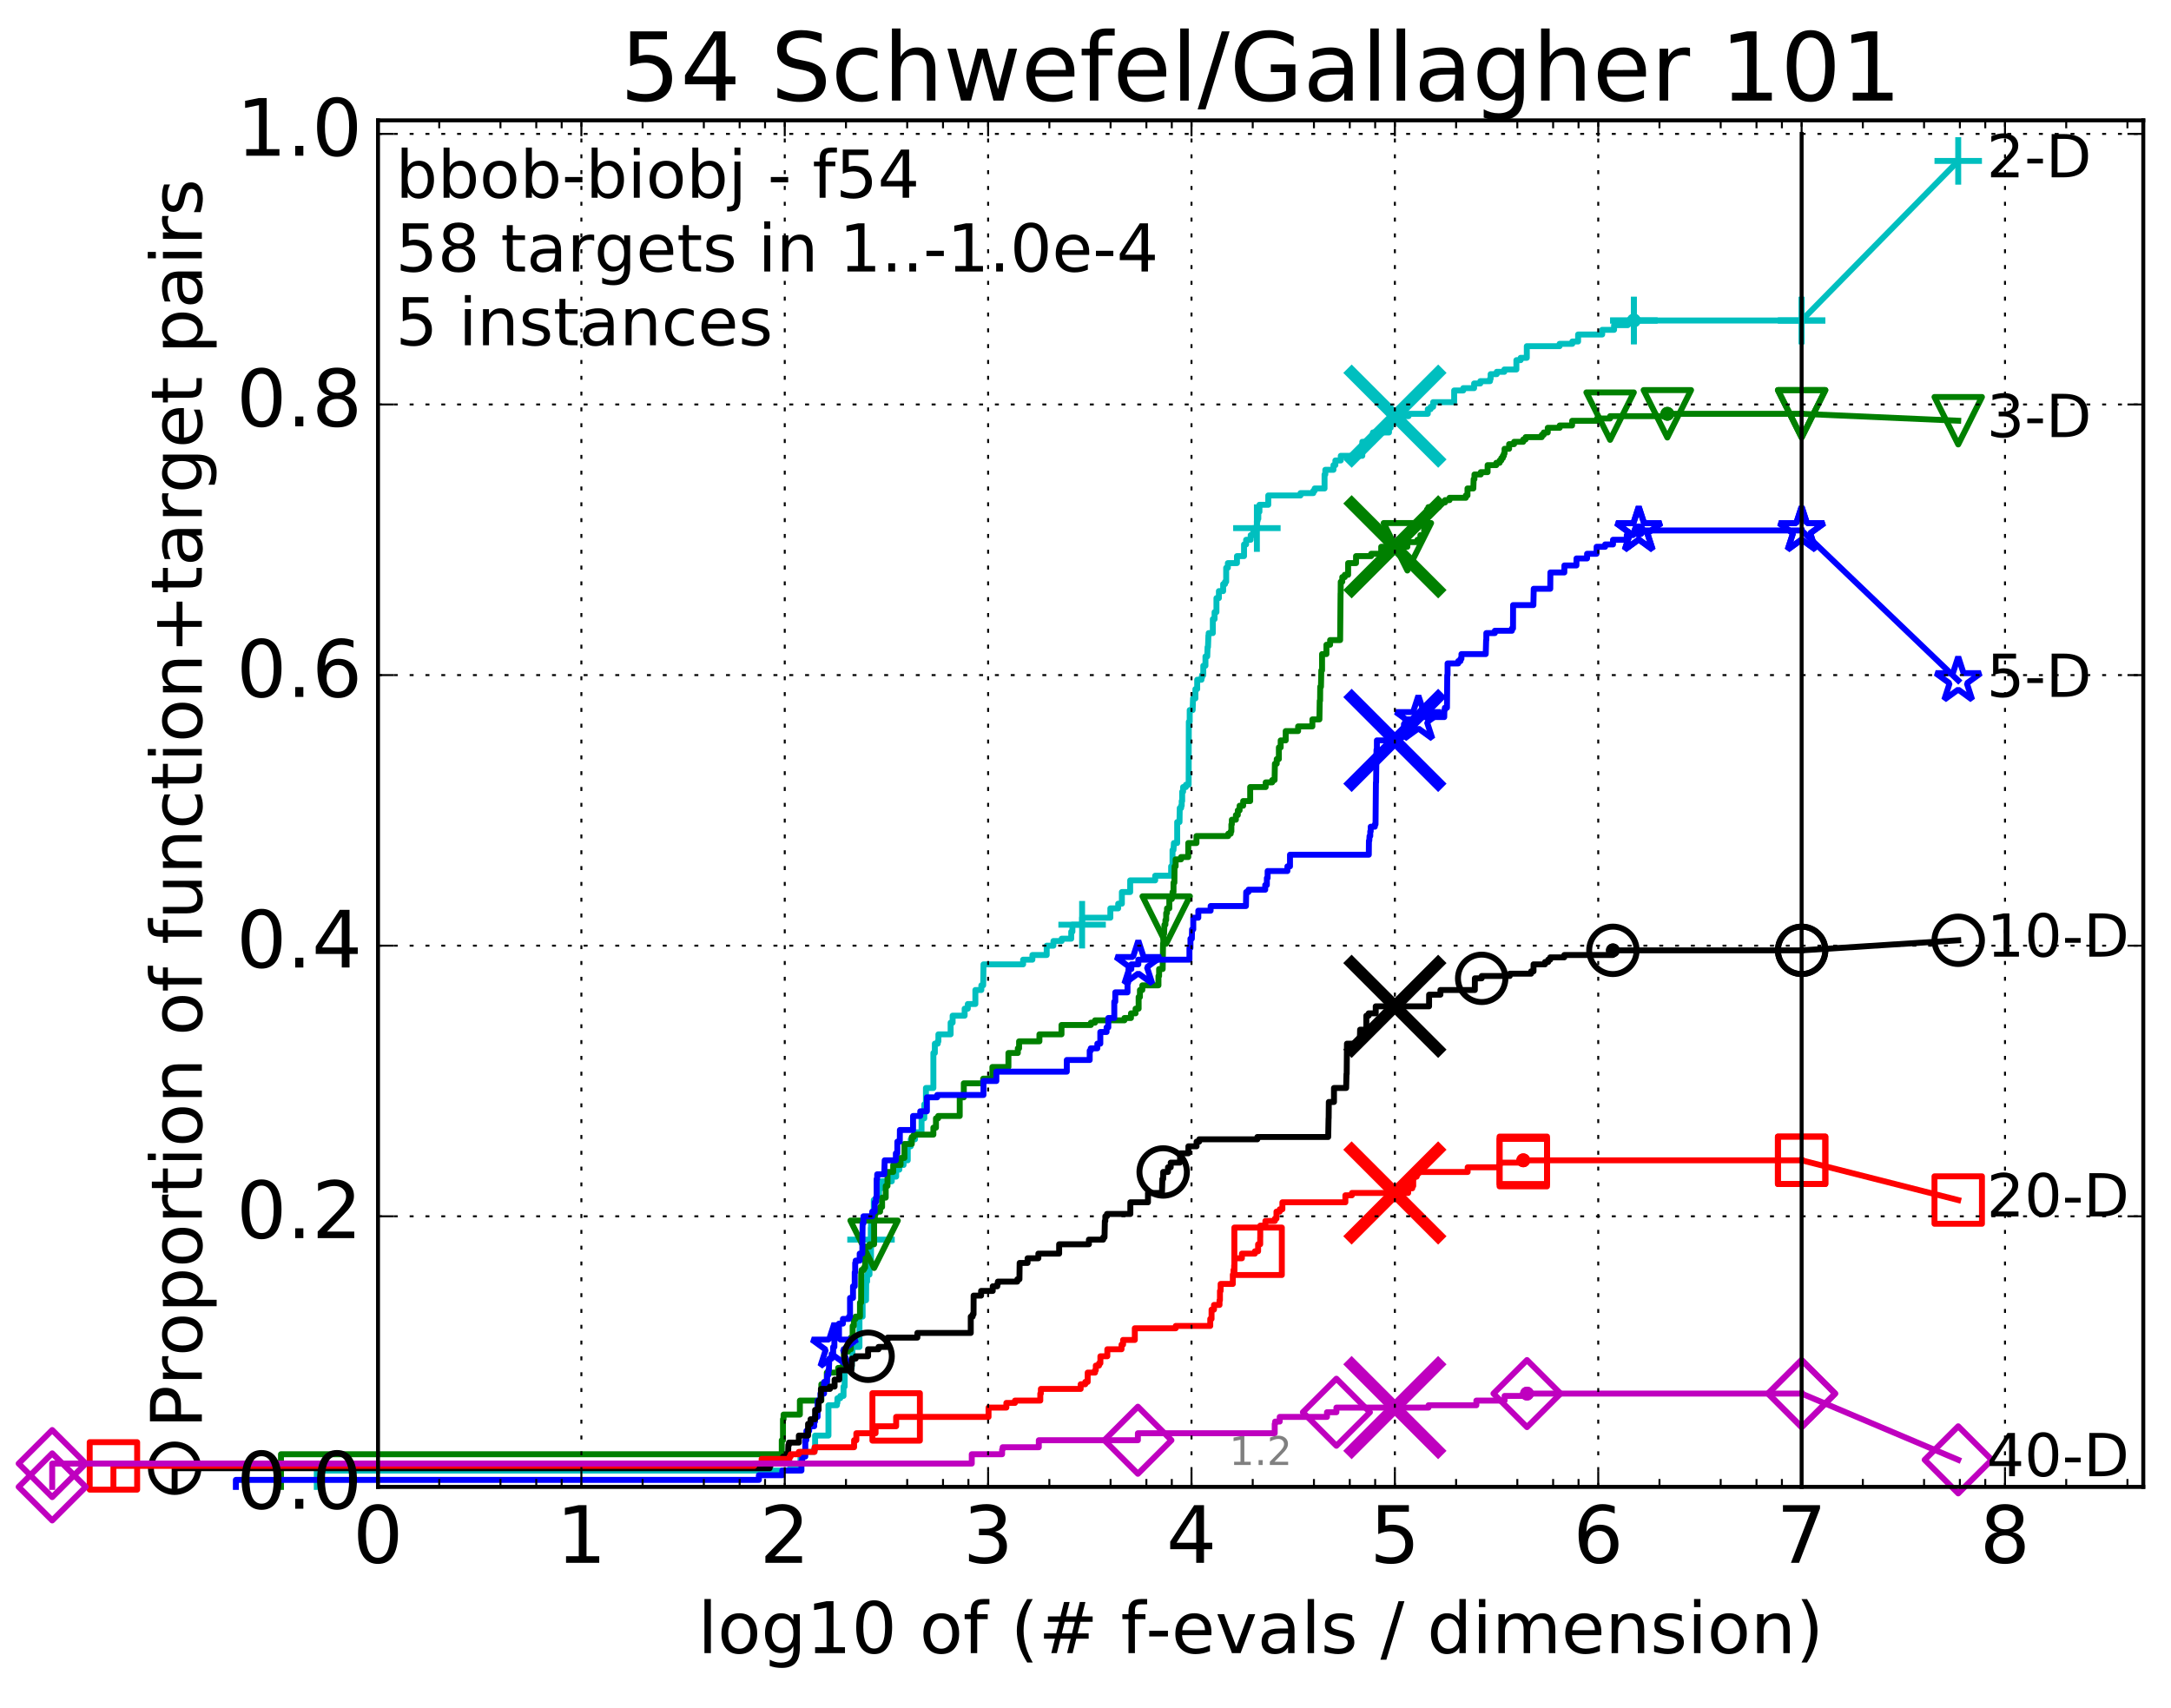 <?xml version="1.0" encoding="utf-8" standalone="no"?>
<!DOCTYPE svg PUBLIC "-//W3C//DTD SVG 1.1//EN"
  "http://www.w3.org/Graphics/SVG/1.1/DTD/svg11.dtd">
<!-- Created with matplotlib (http://matplotlib.org/) -->
<svg height="432pt" version="1.1" viewBox="0 0 549 432" width="549pt" xmlns="http://www.w3.org/2000/svg" xmlns:xlink="http://www.w3.org/1999/xlink">
 <defs>
  <style type="text/css">
*{stroke-linecap:butt;stroke-linejoin:round;stroke-miterlimit:100000;}
  </style>
 </defs>
 <g id="figure_1">
  <g id="patch_1">
   <path d="M 0 432.436 
L 549.192 432.436 
L 549.192 0 
L 0 0 
z
" style="fill:#ffffff;"/>
  </g>
  <g id="axes_1">
   <g id="patch_2">
    <path d="M 95.592 376.036 
L 541.992 376.036 
L 541.992 30.436 
L 95.592 30.436 
z
" style="fill:#ffffff;"/>
   </g>
   <g id="line2d_1">
    <defs>
     <path d="M 0 1.5 
C 0.398 1.5 0.779 1.342 1.061 1.061 
C 1.342 0.779 1.5 0.398 1.5 0 
C 1.5 -0.398 1.342 -0.779 1.061 -1.061 
C 0.779 -1.342 0.398 -1.5 0 -1.5 
C -0.398 -1.5 -0.779 -1.342 -1.061 -1.061 
C -1.342 -0.779 -1.5 -0.398 -1.5 0 
C -1.5 0.398 -1.342 0.779 -1.061 1.061 
C -0.779 1.342 -0.398 1.5 0 1.5 
z
" id="me60f8cd266" style="stroke:#00bfbf;stroke-width:0.5;"/>
    </defs>
    <g>
     <use style="fill:#00bfbf;stroke:#00bfbf;stroke-width:0.5;" x="413.166" xlink:href="#me60f8cd266" y="81.055"/>
     <use style="fill:#00bfbf;stroke:#00bfbf;stroke-width:0.5;" x="413.166" xlink:href="#me60f8cd266" y="81.055"/>
    </g>
   </g>
   <g id="line2d_2">
    <path d="M 80.11 376.036 
L 80.11 371.907 
L 199.855 371.907 
L 199.855 370.727 
L 202.428 370.727 
L 202.428 367.187 
L 205.804 367.187 
L 205.804 366.597 
L 206.123 366.597 
L 206.123 363.057 
L 209.498 363.057 
L 209.498 355.388 
L 211.639 355.388 
L 211.639 354.798 
L 211.762 354.798 
L 211.762 353.618 
L 212.489 353.618 
L 212.489 353.028 
L 213.308 353.028 
L 213.308 350.668 
L 213.593 350.668 
L 213.593 346.538 
L 213.762 346.538 
L 213.762 345.948 
L 215.389 345.948 
L 215.389 344.178 
L 215.546 344.178 
L 215.546 340.639 
L 217.341 340.639 
L 217.341 332.969 
L 218.142 332.969 
L 218.142 328.839 
L 219.003 328.839 
L 219.048 324.12 
L 219.269 324.12 
L 219.269 322.35 
L 219.876 322.35 
L 219.919 313.5 
L 220.258 313.5 
L 220.258 310.55 
L 220.839 310.55 
L 220.839 309.37 
L 220.962 309.37 
L 220.962 303.471 
L 221.919 303.471 
L 221.919 302.291 
L 222.306 302.291 
L 222.306 300.521 
L 222.912 300.521 
L 222.912 298.751 
L 225.518 298.751 
L 225.518 297.571 
L 226.62 297.571 
L 226.62 295.801 
L 227.428 295.801 
L 227.428 294.621 
L 228.5 294.621 
L 228.5 293.442 
L 229.551 293.442 
L 229.551 289.902 
L 230.315 289.902 
L 230.315 288.132 
L 231.388 288.132 
L 231.388 286.362 
L 233.038 286.362 
L 233.038 282.822 
L 233.739 282.822 
L 233.739 279.282 
L 234.149 279.282 
L 234.149 275.153 
L 236.032 275.153 
L 236.032 266.303 
L 236.402 266.303 
L 236.402 263.943 
L 237.145 263.943 
L 237.145 263.353 
L 237.303 263.353 
L 237.303 261.584 
L 240.393 261.584 
L 240.393 258.634 
L 240.899 258.634 
L 240.899 256.864 
L 243.938 256.864 
L 243.938 255.094 
L 244.739 255.094 
L 244.739 253.914 
L 246.651 253.914 
L 246.651 250.374 
L 248.16 250.374 
L 248.16 249.194 
L 248.626 249.194 
L 248.708 243.885 
L 258.724 243.885 
L 258.724 242.705 
L 261.069 242.705 
L 261.069 241.525 
L 264.69 241.525 
L 264.69 239.165 
L 266.39 239.165 
L 266.39 237.985 
L 268.471 237.985 
L 268.471 237.395 
L 270.89 237.395 
L 270.89 235.625 
L 271.189 235.625 
L 271.189 233.855 
L 273.642 233.855 
L 273.642 232.085 
L 280.785 232.085 
L 280.785 229.726 
L 282.765 229.726 
L 282.765 228.546 
L 283.698 228.546 
L 283.698 225.596 
L 285.798 225.596 
L 285.798 222.646 
L 292.122 222.646 
L 292.122 221.466 
L 296.154 221.466 
L 296.154 219.106 
L 296.504 219.106 
L 296.504 214.977 
L 296.752 214.977 
L 296.853 213.207 
L 297.685 213.207 
L 297.685 207.897 
L 298.274 207.897 
L 298.331 204.357 
L 298.684 204.357 
L 298.684 203.767 
L 298.828 203.767 
L 298.828 202.587 
L 298.948 202.587 
L 298.948 200.227 
L 299.181 200.227 
L 299.181 199.048 
L 299.891 199.048 
L 299.891 198.458 
L 300.586 198.458 
L 300.627 182.529 
L 300.851 182.529 
L 300.851 179.579 
L 301.598 179.579 
L 301.695 176.629 
L 302.291 176.629 
L 302.291 174.269 
L 302.744 174.269 
L 302.744 171.909 
L 303.831 171.909 
L 303.831 171.319 
L 303.973 171.319 
L 303.973 170.729 
L 304.286 170.729 
L 304.286 168.369 
L 304.836 168.369 
L 304.836 166.01 
L 305.29 166.01 
L 305.366 163.65 
L 305.477 163.65 
L 305.583 160.7 
L 305.648 160.7 
L 305.648 160.11 
L 306.696 160.11 
L 306.696 156.57 
L 307.137 156.57 
L 307.137 154.8 
L 307.614 154.8 
L 307.614 151.261 
L 308.232 151.261 
L 308.232 149.491 
L 309.31 149.491 
L 309.31 147.721 
L 309.779 147.721 
L 309.779 147.131 
L 310.075 147.131 
L 310.075 143.591 
L 310.499 143.591 
L 310.499 142.411 
L 312.8 142.411 
L 312.8 140.641 
L 314.589 140.641 
L 314.589 137.691 
L 315.117 137.691 
L 315.117 136.511 
L 316.272 136.511 
L 316.272 135.332 
L 316.938 135.332 
L 316.938 133.562 
L 317.839 133.562 
L 317.839 131.792 
L 318.003 131.792 
L 318.003 131.202 
L 318.2 131.202 
L 318.2 129.432 
L 318.488 129.432 
L 318.488 127.662 
L 320.717 127.662 
L 320.717 125.302 
L 328.867 125.302 
L 328.867 124.712 
L 332.103 124.712 
L 332.103 124.122 
L 332.461 124.122 
L 332.461 123.532 
L 334.95 123.532 
L 334.95 119.993 
L 335.145 119.993 
L 335.145 118.813 
L 337.203 118.813 
L 337.203 117.633 
L 337.686 117.633 
L 337.686 116.453 
L 339.054 116.453 
L 339.054 115.273 
L 344.497 115.273 
L 344.497 111.733 
L 347.178 111.733 
L 347.178 109.373 
L 351.249 109.373 
L 351.249 108.193 
L 351.662 108.193 
L 351.731 105.243 
L 356.201 105.243 
L 356.201 104.654 
L 361.058 104.654 
L 361.058 103.474 
L 361.783 103.474 
L 361.783 102.884 
L 362.416 102.884 
L 362.416 101.704 
L 367.726 101.704 
L 367.727 98.754 
L 370.022 98.754 
L 370.022 98.164 
L 372.769 98.164 
L 372.769 96.984 
L 374.34 96.984 
L 374.34 96.394 
L 376.797 96.394 
L 376.797 95.804 
L 376.951 95.804 
L 376.951 94.624 
L 378.497 94.624 
L 378.497 94.034 
L 380.412 94.034 
L 380.412 93.444 
L 383.461 93.444 
L 383.461 91.084 
L 384.537 91.084 
L 384.537 90.494 
L 386.096 90.494 
L 386.096 87.545 
L 394.385 87.545 
L 394.385 86.955 
L 397.604 86.955 
L 397.604 86.365 
L 399.068 86.365 
L 399.068 84.595 
L 405.161 84.595 
L 405.161 83.415 
L 408.165 83.415 
L 408.165 82.235 
L 411.62 82.235 
L 411.62 81.645 
L 413.166 81.645 
L 413.166 81.055 
L 455.592 81.055 
L 455.592 81.055 
" style="fill:none;stroke:#00bfbf;stroke-linecap:square;stroke-width:1.5;"/>
   </g>
   <g id="line2d_3">
    <defs>
     <path d="M -6 0 
L 6 0 
M 0 6 
L 0 -6 
" id="mcef1dcd21b" style="stroke:#00bfbf;stroke-width:1.5;"/>
    </defs>
    <g>
     <use style="fill:none;stroke:#00bfbf;stroke-width:1.5;" x="220.258" xlink:href="#mcef1dcd21b" y="313.5"/>
     <use style="fill:none;stroke:#00bfbf;stroke-width:1.5;" x="273.642" xlink:href="#mcef1dcd21b" y="233.855"/>
     <use style="fill:none;stroke:#00bfbf;stroke-width:1.5;" x="317.839" xlink:href="#mcef1dcd21b" y="133.562"/>
     <use style="fill:none;stroke:#00bfbf;stroke-width:1.5;" x="413.166" xlink:href="#mcef1dcd21b" y="81.055"/>
     <use style="fill:none;stroke:#00bfbf;stroke-width:1.5;" x="413.166" xlink:href="#mcef1dcd21b" y="81.055"/>
     <use style="fill:none;stroke:#00bfbf;stroke-width:1.5;" x="455.592" xlink:href="#mcef1dcd21b" y="81.055"/>
    </g>
   </g>
   <g id="line2d_4"/>
   <g id="line2d_5">
    <path clip-path="url(#pf53d2d6a12)" d="M 352.748 105.243 
" style="fill:none;stroke:#00bfbf;stroke-linecap:square;"/>
    <defs>
     <path d="M -12 12 
L 12 -12 
M -12 -12 
L 12 12 
" id="me91fbde81d" style="stroke:#00bfbf;stroke-width:3.0;"/>
    </defs>
    <g clip-path="url(#pf53d2d6a12)">
     <use style="fill:#00bfbf;stroke:#00bfbf;stroke-width:3.0;" x="352.748" xlink:href="#me91fbde81d" y="105.243"/>
    </g>
   </g>
   <g id="line2d_6">
    <defs>
     <path d="M 0 1.5 
C 0.398 1.5 0.779 1.342 1.061 1.061 
C 1.342 0.779 1.5 0.398 1.5 0 
C 1.5 -0.398 1.342 -0.779 1.061 -1.061 
C 0.779 -1.342 0.398 -1.5 0 -1.5 
C -0.398 -1.5 -0.779 -1.342 -1.061 -1.061 
C -1.342 -0.779 -1.5 -0.398 -1.5 0 
C -1.5 0.398 -1.342 0.779 -1.061 1.061 
C -0.779 1.342 -0.398 1.5 0 1.5 
z
" id="ma129b5e1a6" style="stroke:#008000;stroke-width:0.5;"/>
    </defs>
    <g>
     <use style="fill:#008000;stroke:#008000;stroke-width:0.5;" x="421.636" xlink:href="#ma129b5e1a6" y="104.654"/>
     <use style="fill:#008000;stroke:#008000;stroke-width:0.5;" x="421.636" xlink:href="#ma129b5e1a6" y="104.654"/>
    </g>
   </g>
   <g id="line2d_7">
    <path d="M 71.054 376.036 
L 71.054 367.777 
L 197.692 367.777 
L 197.692 364.237 
L 197.998 364.237 
L 197.998 358.927 
L 198.149 358.927 
L 198.149 357.747 
L 202.271 357.747 
L 202.271 354.208 
L 207.703 354.208 
L 207.703 350.078 
L 209.086 350.078 
L 209.086 347.128 
L 211.946 347.128 
L 211.946 345.948 
L 213.135 345.948 
L 213.135 345.358 
L 213.403 345.358 
L 213.403 341.818 
L 214.446 341.818 
L 214.446 341.228 
L 215.161 341.228 
L 215.161 338.279 
L 215.615 338.279 
L 215.615 335.329 
L 215.923 335.329 
L 215.923 333.559 
L 216.362 333.559 
L 216.362 332.969 
L 217.469 332.969 
L 217.469 329.429 
L 217.753 329.429 
L 217.784 321.76 
L 217.878 321.76 
L 217.878 321.17 
L 218.463 321.17 
L 218.463 320.58 
L 218.765 320.58 
L 218.825 315.27 
L 219.933 315.27 
L 219.933 314.68 
L 221.043 314.68 
L 221.043 308.191 
L 221.232 308.191 
L 221.232 307.011 
L 221.445 307.011 
L 221.445 306.421 
L 222.561 306.421 
L 222.561 305.241 
L 223.061 305.241 
L 223.061 302.881 
L 223.981 302.881 
L 223.981 299.931 
L 224.428 299.931 
L 224.428 296.391 
L 225.869 296.391 
L 225.869 294.621 
L 227.731 294.621 
L 227.731 292.852 
L 228.712 292.852 
L 228.712 289.312 
L 230.572 289.312 
L 230.572 287.542 
L 231.079 287.542 
L 231.079 286.952 
L 236.032 286.952 
L 236.032 285.182 
L 236.686 285.182 
L 236.686 282.822 
L 237.244 282.822 
L 237.244 282.232 
L 242.695 282.232 
L 242.695 277.513 
L 243.728 277.513 
L 243.728 273.973 
L 248.622 273.973 
L 248.622 272.793 
L 250.953 272.793 
L 250.953 269.843 
L 255.01 269.843 
L 255.01 266.303 
L 257.387 266.303 
L 257.387 265.123 
L 257.704 265.123 
L 257.704 263.353 
L 262.848 263.353 
L 262.848 261.584 
L 268.429 261.584 
L 268.429 259.224 
L 275.854 259.224 
L 275.854 258.634 
L 276.9 258.634 
L 276.9 258.044 
L 284.346 258.044 
L 284.346 257.454 
L 286.001 257.454 
L 286.001 256.274 
L 287.164 256.274 
L 287.164 255.094 
L 287.936 255.094 
L 287.936 252.144 
L 288.265 252.144 
L 288.265 250.374 
L 288.866 250.374 
L 288.866 249.194 
L 292.949 249.194 
L 292.949 246.834 
L 293.114 246.834 
L 293.114 245.065 
L 294.016 245.065 
L 294.112 238.575 
L 294.182 238.575 
L 294.182 236.215 
L 294.364 236.215 
L 294.463 233.855 
L 294.711 233.855 
L 294.711 232.675 
L 294.907 232.675 
L 294.907 230.905 
L 295.111 230.905 
L 295.111 229.726 
L 295.695 229.726 
L 295.695 227.366 
L 296.342 227.366 
L 296.342 226.776 
L 296.505 226.776 
L 296.505 225.596 
L 296.756 225.596 
L 296.756 223.236 
L 296.976 223.236 
L 297.016 219.106 
L 297.293 219.106 
L 297.293 217.336 
L 298.654 217.336 
L 298.654 216.746 
L 300.49 216.746 
L 300.49 213.207 
L 302.562 213.207 
L 302.562 211.437 
L 310.591 211.437 
L 310.591 210.847 
L 311.219 210.847 
L 311.219 210.257 
L 311.389 210.257 
L 311.389 208.487 
L 311.506 208.487 
L 311.506 207.307 
L 312.531 207.307 
L 312.531 206.127 
L 313.015 206.127 
L 313.015 204.947 
L 313.469 204.947 
L 313.469 203.767 
L 314.369 203.767 
L 314.369 202.587 
L 316.143 202.587 
L 316.143 199.048 
L 320.065 199.048 
L 320.065 197.868 
L 321.706 197.868 
L 321.706 197.278 
L 322.315 197.278 
L 322.393 193.148 
L 322.856 193.148 
L 322.856 191.968 
L 323.4 191.968 
L 323.4 189.018 
L 323.856 189.018 
L 323.856 187.248 
L 325.126 187.248 
L 325.126 184.888 
L 328.264 184.888 
L 328.264 183.708 
L 331.87 183.708 
L 331.87 181.939 
L 333.651 181.939 
L 333.733 177.219 
L 333.824 177.219 
L 333.854 173.679 
L 334.045 173.679 
L 334.132 169.549 
L 334.32 169.549 
L 334.32 165.42 
L 335.426 165.42 
L 335.426 163.06 
L 336.356 163.06 
L 336.356 161.88 
L 338.891 161.88 
L 339.001 150.081 
L 339.02 150.081 
L 339.046 147.131 
L 339.432 147.131 
L 339.432 145.951 
L 340.069 145.951 
L 340.069 145.361 
L 340.915 145.361 
L 340.915 142.411 
L 342.91 142.411 
L 342.91 140.641 
L 346.733 140.641 
L 346.733 140.051 
L 349.279 140.051 
L 349.279 138.281 
L 355.894 138.281 
L 355.894 137.101 
L 358.438 137.101 
L 358.438 136.511 
L 359.183 136.511 
L 359.183 135.332 
L 360.142 135.332 
L 360.143 132.972 
L 360.733 132.972 
L 360.778 130.022 
L 360.861 130.022 
L 360.861 128.842 
L 361.204 128.842 
L 361.204 128.252 
L 363.845 128.252 
L 363.845 127.072 
L 365.421 127.072 
L 365.421 126.482 
L 366.56 126.482 
L 366.56 125.892 
L 370.671 125.892 
L 370.671 125.302 
L 371.096 125.302 
L 371.096 123.532 
L 372.575 123.532 
L 372.651 121.172 
L 372.853 121.172 
L 372.854 119.993 
L 374.459 119.993 
L 374.459 119.403 
L 376.185 119.403 
L 376.185 117.633 
L 378.381 117.633 
L 378.381 117.043 
L 379.236 117.043 
L 379.236 116.453 
L 379.64 116.453 
L 379.64 115.863 
L 380.029 115.863 
L 380.029 115.273 
L 380.303 115.273 
L 380.303 114.683 
L 380.471 114.683 
L 380.471 113.503 
L 381.624 113.503 
L 381.624 112.323 
L 382.889 112.323 
L 382.889 111.733 
L 385.188 111.733 
L 385.188 111.143 
L 385.799 111.143 
L 385.799 110.553 
L 389.883 110.553 
L 389.883 109.963 
L 390.379 109.963 
L 390.379 109.373 
L 391.396 109.373 
L 391.396 108.193 
L 394.414 108.193 
L 394.414 107.603 
L 397.546 107.603 
L 397.562 106.423 
L 403.849 106.423 
L 403.849 105.833 
L 407.163 105.833 
L 407.163 105.243 
L 421.636 105.243 
L 421.636 104.654 
L 455.592 104.654 
L 455.592 104.654 
" style="fill:none;stroke:#008000;stroke-linecap:square;stroke-width:1.5;"/>
   </g>
   <g id="line2d_8">
    <defs>
     <path d="M -0 6 
L 6 -6 
L -6 -6 
z
" id="mef8f24894b" style="stroke:#008000;stroke-linejoin:miter;stroke-width:1.5;"/>
    </defs>
    <g>
     <use style="fill:none;stroke:#008000;stroke-linejoin:miter;stroke-width:1.5;" x="221.043" xlink:href="#mef8f24894b" y="314.68"/>
     <use style="fill:none;stroke:#008000;stroke-linejoin:miter;stroke-width:1.5;" x="294.907" xlink:href="#mef8f24894b" y="232.675"/>
     <use style="fill:none;stroke:#008000;stroke-linejoin:miter;stroke-width:1.5;" x="355.894" xlink:href="#mef8f24894b" y="138.281"/>
     <use style="fill:none;stroke:#008000;stroke-linejoin:miter;stroke-width:1.5;" x="407.163" xlink:href="#mef8f24894b" y="105.243"/>
     <use style="fill:none;stroke:#008000;stroke-linejoin:miter;stroke-width:1.5;" x="421.636" xlink:href="#mef8f24894b" y="104.654"/>
     <use style="fill:none;stroke:#008000;stroke-linejoin:miter;stroke-width:1.5;" x="455.592" xlink:href="#mef8f24894b" y="104.654"/>
    </g>
   </g>
   <g id="line2d_9"/>
   <g id="line2d_10">
    <path clip-path="url(#pf53d2d6a12)" d="M 352.743 138.281 
" style="fill:none;stroke:#008000;stroke-linecap:square;"/>
    <defs>
     <path d="M -12 12 
L 12 -12 
M -12 -12 
L 12 12 
" id="m2400019523" style="stroke:#008000;stroke-width:3.0;"/>
    </defs>
    <g clip-path="url(#pf53d2d6a12)">
     <use style="fill:#008000;stroke:#008000;stroke-width:3.0;" x="352.743" xlink:href="#m2400019523" y="138.281"/>
    </g>
   </g>
   <g id="line2d_11">
    <defs>
     <path d="M 0 1.5 
C 0.398 1.5 0.779 1.342 1.061 1.061 
C 1.342 0.779 1.5 0.398 1.5 0 
C 1.5 -0.398 1.342 -0.779 1.061 -1.061 
C 0.779 -1.342 0.398 -1.5 0 -1.5 
C -0.398 -1.5 -0.779 -1.342 -1.061 -1.061 
C -1.342 -0.779 -1.5 -0.398 -1.5 0 
C -1.5 0.398 -1.342 0.779 -1.061 1.061 
C -0.779 1.342 -0.398 1.5 0 1.5 
z
" id="mf239d3e5bc" style="stroke:#0000ff;stroke-width:0.5;"/>
    </defs>
    <g>
     <use style="fill:#0000ff;stroke:#0000ff;stroke-width:0.5;" x="414.402" xlink:href="#mf239d3e5bc" y="134.152"/>
     <use style="fill:#0000ff;stroke:#0000ff;stroke-width:0.5;" x="414.402" xlink:href="#mf239d3e5bc" y="134.152"/>
    </g>
   </g>
   <g id="line2d_12">
    <path d="M 59.645 376.036 
L 59.645 374.266 
L 191.904 374.266 
L 191.904 373.086 
L 197.814 373.086 
L 197.814 371.907 
L 202.669 371.907 
L 202.669 369.547 
L 202.854 369.547 
L 202.854 368.367 
L 203.646 368.367 
L 203.646 364.237 
L 203.893 364.237 
L 203.928 361.877 
L 204.616 361.877 
L 204.684 360.697 
L 205.9 360.697 
L 205.9 359.517 
L 206.091 359.517 
L 206.091 358.337 
L 206.748 358.337 
L 206.748 354.208 
L 207.475 354.208 
L 207.475 352.438 
L 208.381 352.438 
L 208.41 349.488 
L 209.113 349.488 
L 209.169 347.718 
L 209.471 347.718 
L 209.471 346.538 
L 209.607 346.538 
L 209.715 343.588 
L 210.3 343.588 
L 210.3 342.408 
L 210.691 342.408 
L 210.691 340.639 
L 210.999 340.639 
L 210.999 337.689 
L 212.165 337.689 
L 212.165 334.739 
L 213.158 334.739 
L 213.158 333.559 
L 214.677 333.559 
L 214.677 332.969 
L 214.956 332.969 
L 214.956 328.249 
L 215.711 328.249 
L 215.711 325.299 
L 216.14 325.299 
L 216.14 321.76 
L 216.261 321.76 
L 216.261 319.4 
L 216.382 319.4 
L 216.382 318.81 
L 217.399 318.81 
L 217.399 317.04 
L 218.058 317.04 
L 218.132 309.37 
L 218.353 309.37 
L 218.353 307.601 
L 220.567 307.601 
L 220.567 306.421 
L 221.189 306.421 
L 221.189 304.061 
L 221.509 304.061 
L 221.509 302.881 
L 221.684 302.881 
L 221.684 298.161 
L 221.825 298.161 
L 221.825 296.981 
L 223.618 296.981 
L 223.719 293.442 
L 226.544 293.442 
L 226.544 291.672 
L 226.922 291.672 
L 226.922 288.722 
L 227.537 288.722 
L 227.562 285.772 
L 230.892 285.772 
L 230.892 282.232 
L 232.708 282.232 
L 232.708 281.052 
L 234.387 281.052 
L 234.387 277.513 
L 236.999 277.513 
L 236.999 276.923 
L 248.699 276.923 
L 248.699 273.383 
L 251.957 273.383 
L 251.957 271.023 
L 269.775 271.023 
L 269.775 268.073 
L 275.563 268.073 
L 275.563 265.713 
L 275.834 265.713 
L 275.834 265.123 
L 277.491 265.123 
L 277.491 263.943 
L 278.246 263.943 
L 278.246 260.994 
L 279.831 260.994 
L 279.831 259.814 
L 280.267 259.814 
L 280.267 257.454 
L 281.778 257.454 
L 281.778 253.324 
L 282.034 253.324 
L 282.034 250.964 
L 285.122 250.964 
L 285.122 248.604 
L 285.269 248.604 
L 285.269 246.245 
L 285.392 246.245 
L 285.392 245.065 
L 286.092 245.065 
L 286.092 243.885 
L 287.86 243.885 
L 287.86 242.705 
L 300.785 242.705 
L 300.785 239.755 
L 301.037 239.755 
L 301.037 237.395 
L 301.391 237.395 
L 301.445 235.035 
L 301.755 235.035 
L 301.755 232.085 
L 303.027 232.085 
L 303.027 230.316 
L 306.141 230.316 
L 306.141 229.136 
L 315.072 229.136 
L 315.139 225.596 
L 315.715 225.596 
L 315.715 225.006 
L 319.946 225.006 
L 319.946 223.826 
L 320.36 223.826 
L 320.36 222.056 
L 320.557 222.056 
L 320.557 220.286 
L 325.557 220.286 
L 325.557 219.106 
L 326.212 219.106 
L 326.212 216.156 
L 346.139 216.156 
L 346.175 212.617 
L 346.264 212.617 
L 346.326 211.437 
L 346.512 211.437 
L 346.512 210.257 
L 346.624 210.257 
L 346.624 209.077 
L 347.661 209.077 
L 347.661 208.487 
L 347.842 208.487 
L 347.939 197.868 
L 347.981 197.868 
L 348.09 189.608 
L 348.187 189.608 
L 348.187 187.248 
L 353.803 187.248 
L 353.842 185.478 
L 354.822 185.478 
L 354.881 184.298 
L 355.03 184.298 
L 355.03 183.119 
L 355.354 183.119 
L 355.354 181.939 
L 358.684 181.939 
L 358.684 181.349 
L 365.217 181.349 
L 365.244 179.579 
L 365.372 179.579 
L 365.372 178.989 
L 365.907 178.989 
L 365.978 170.729 
L 366.061 170.729 
L 366.061 167.78 
L 368.76 167.78 
L 368.76 167.19 
L 369.318 167.19 
L 369.318 166.6 
L 369.567 166.6 
L 369.567 165.42 
L 375.71 165.42 
L 375.811 161.88 
L 375.861 161.88 
L 375.861 160.11 
L 378.014 160.11 
L 378.014 159.52 
L 382.324 159.52 
L 382.324 158.93 
L 382.609 158.93 
L 382.628 153.03 
L 387.76 153.03 
L 387.848 148.901 
L 392.027 148.901 
L 392.062 144.771 
L 395.585 144.771 
L 395.606 143.001 
L 398.646 143.001 
L 398.664 141.231 
L 401.336 141.231 
L 401.336 140.051 
L 403.737 140.051 
L 403.753 138.281 
L 405.906 138.281 
L 405.906 137.691 
L 407.895 137.691 
L 407.895 136.511 
L 411.377 136.511 
L 411.377 135.332 
L 412.938 135.332 
L 412.938 134.742 
L 414.402 134.742 
L 414.402 134.152 
L 455.592 134.152 
L 455.592 134.152 
" style="fill:none;stroke:#0000ff;stroke-linecap:square;stroke-width:1.5;"/>
   </g>
   <g id="line2d_13">
    <defs>
     <path d="M 0 -6 
L -1.347 -1.854 
L -5.706 -1.854 
L -2.18 0.708 
L -3.527 4.854 
L -0 2.292 
L 3.527 4.854 
L 2.18 0.708 
L 5.706 -1.854 
L 1.347 -1.854 
z
" id="m6b142a7966" style="stroke:#0000ff;stroke-linejoin:bevel;stroke-width:1.5;"/>
    </defs>
    <g>
     <use style="fill:none;stroke:#0000ff;stroke-linejoin:bevel;stroke-width:1.5;" x="210.999" xlink:href="#m6b142a7966" y="340.639"/>
     <use style="fill:none;stroke:#0000ff;stroke-linejoin:bevel;stroke-width:1.5;" x="287.86" xlink:href="#m6b142a7966" y="243.885"/>
     <use style="fill:none;stroke:#0000ff;stroke-linejoin:bevel;stroke-width:1.5;" x="358.684" xlink:href="#m6b142a7966" y="181.939"/>
     <use style="fill:none;stroke:#0000ff;stroke-linejoin:bevel;stroke-width:1.5;" x="414.402" xlink:href="#m6b142a7966" y="134.152"/>
     <use style="fill:none;stroke:#0000ff;stroke-linejoin:bevel;stroke-width:1.5;" x="414.402" xlink:href="#m6b142a7966" y="134.152"/>
     <use style="fill:none;stroke:#0000ff;stroke-linejoin:bevel;stroke-width:1.5;" x="455.592" xlink:href="#m6b142a7966" y="134.152"/>
    </g>
   </g>
   <g id="line2d_14"/>
   <g id="line2d_15">
    <path clip-path="url(#pf53d2d6a12)" d="M 352.74 187.248 
" style="fill:none;stroke:#0000ff;stroke-linecap:square;"/>
    <defs>
     <path d="M -12 12 
L 12 -12 
M -12 -12 
L 12 12 
" id="m14c070e028" style="stroke:#0000ff;stroke-width:3.0;"/>
    </defs>
    <g clip-path="url(#pf53d2d6a12)">
     <use style="fill:#0000ff;stroke:#0000ff;stroke-width:3.0;" x="352.74" xlink:href="#m14c070e028" y="187.248"/>
    </g>
   </g>
   <g id="line2d_16">
    <defs>
     <path d="M 0 1.5 
C 0.398 1.5 0.779 1.342 1.061 1.061 
C 1.342 0.779 1.5 0.398 1.5 0 
C 1.5 -0.398 1.342 -0.779 1.061 -1.061 
C 0.779 -1.342 0.398 -1.5 0 -1.5 
C -0.398 -1.5 -0.779 -1.342 -1.061 -1.061 
C -1.342 -0.779 -1.5 -0.398 -1.5 0 
C -1.5 0.398 -1.342 0.779 -1.061 1.061 
C -0.779 1.342 -0.398 1.5 0 1.5 
z
" id="m99f46e2306" style="stroke:#000000;stroke-width:0.5;"/>
    </defs>
    <g>
     <use style="stroke:#000000;stroke-width:0.5;" x="407.872" xlink:href="#m99f46e2306" y="240.345"/>
     <use style="stroke:#000000;stroke-width:0.5;" x="407.872" xlink:href="#m99f46e2306" y="240.345"/>
    </g>
   </g>
   <g id="line2d_17">
    <path d="M 44.163 376.036 
L 44.163 371.317 
L 194.634 371.317 
L 194.634 370.727 
L 194.845 370.727 
L 194.845 369.547 
L 198.02 369.547 
L 198.02 368.367 
L 199.26 368.367 
L 199.368 365.417 
L 199.517 365.417 
L 199.517 364.827 
L 202.013 364.827 
L 202.013 363.057 
L 204.343 363.057 
L 204.343 360.107 
L 204.969 360.107 
L 204.969 358.927 
L 206.123 358.927 
L 206.123 356.567 
L 207.008 356.567 
L 207.008 354.208 
L 207.594 354.208 
L 207.594 351.258 
L 209.889 351.258 
L 209.889 350.668 
L 211.05 350.668 
L 211.05 348.898 
L 212.237 348.898 
L 212.237 346.538 
L 215.295 346.538 
L 215.295 345.358 
L 215.41 345.358 
L 215.41 343.588 
L 216.392 343.588 
L 216.392 342.998 
L 219.522 342.998 
L 219.522 341.228 
L 222.16 341.228 
L 222.16 340.639 
L 224.281 340.639 
L 224.281 338.869 
L 224.47 338.869 
L 224.47 338.279 
L 231.983 338.279 
L 231.983 337.099 
L 245.486 337.099 
L 245.486 332.969 
L 245.957 332.969 
L 245.957 332.379 
L 246.19 332.379 
L 246.208 327.659 
L 248.097 327.659 
L 248.097 326.479 
L 251.044 326.479 
L 251.044 325.299 
L 252.194 325.299 
L 252.194 324.71 
L 252.341 324.71 
L 252.341 324.12 
L 257.257 324.12 
L 257.257 323.53 
L 257.793 323.53 
L 257.849 319.4 
L 259.852 319.4 
L 259.852 318.22 
L 262.576 318.22 
L 262.576 317.04 
L 267.835 317.04 
L 267.835 314.68 
L 275.363 314.68 
L 275.363 313.5 
L 278.968 313.5 
L 278.968 312.91 
L 279.314 312.91 
L 279.392 308.781 
L 279.516 308.781 
L 279.516 307.601 
L 279.923 307.601 
L 279.923 307.011 
L 285.839 307.011 
L 285.839 304.061 
L 290.299 304.061 
L 290.299 301.701 
L 293.834 301.701 
L 293.942 298.161 
L 294.143 298.161 
L 294.143 296.391 
L 295.36 296.391 
L 295.36 295.211 
L 296.051 295.211 
L 296.051 294.031 
L 298.381 294.031 
L 298.468 291.672 
L 300.519 291.672 
L 300.519 289.902 
L 302.587 289.902 
L 302.587 288.722 
L 303.256 288.722 
L 303.256 288.132 
L 317.96 288.132 
L 317.96 287.542 
L 335.872 287.542 
L 335.966 282.822 
L 335.989 282.822 
L 336.029 278.692 
L 337.336 278.692 
L 337.336 275.153 
L 340.414 275.153 
L 340.495 271.613 
L 340.549 271.613 
L 340.618 263.943 
L 343.864 263.943 
L 343.942 260.404 
L 345.521 260.404 
L 345.521 256.864 
L 346.112 256.864 
L 346.112 256.274 
L 347.893 256.274 
L 347.893 254.504 
L 361.379 254.504 
L 361.392 251.554 
L 364.251 251.554 
L 364.251 250.374 
L 372.955 250.374 
L 372.963 247.424 
L 374.69 247.424 
L 374.69 246.834 
L 381.79 246.834 
L 381.79 246.245 
L 387.181 246.245 
L 387.181 245.655 
L 387.796 245.655 
L 387.796 243.885 
L 390.701 243.885 
L 390.701 243.295 
L 391.502 243.295 
L 391.502 242.705 
L 392.019 242.705 
L 392.019 242.115 
L 395.569 242.115 
L 395.569 241.525 
L 407.872 241.525 
L 407.872 240.345 
L 455.592 240.345 
L 455.592 240.345 
" style="fill:none;stroke:#000000;stroke-linecap:square;stroke-width:1.5;"/>
   </g>
   <g id="line2d_18">
    <defs>
     <path d="M 0 6 
C 1.591 6 3.117 5.368 4.243 4.243 
C 5.368 3.117 6 1.591 6 0 
C 6 -1.591 5.368 -3.117 4.243 -4.243 
C 3.117 -5.368 1.591 -6 0 -6 
C -1.591 -6 -3.117 -5.368 -4.243 -4.243 
C -5.368 -3.117 -6 -1.591 -6 0 
C -6 1.591 -5.368 3.117 -4.243 4.243 
C -3.117 5.368 -1.591 6 0 6 
z
" id="me0300e0d66" style="stroke:#000000;stroke-width:1.5;"/>
    </defs>
    <g>
     <use style="fill:none;stroke:#000000;stroke-width:1.5;" x="44.163" xlink:href="#me0300e0d66" y="371.317"/>
     <use style="fill:none;stroke:#000000;stroke-width:1.5;" x="219.522" xlink:href="#me0300e0d66" y="342.998"/>
     <use style="fill:none;stroke:#000000;stroke-width:1.5;" x="294.143" xlink:href="#me0300e0d66" y="296.391"/>
     <use style="fill:none;stroke:#000000;stroke-width:1.5;" x="374.69" xlink:href="#me0300e0d66" y="247.424"/>
     <use style="fill:none;stroke:#000000;stroke-width:1.5;" x="407.872" xlink:href="#me0300e0d66" y="240.345"/>
     <use style="fill:none;stroke:#000000;stroke-width:1.5;" x="455.592" xlink:href="#me0300e0d66" y="240.345"/>
    </g>
   </g>
   <g id="line2d_19"/>
   <g id="line2d_20">
    <path clip-path="url(#pf53d2d6a12)" d="M 352.737 254.504 
" style="fill:none;stroke:#000000;stroke-linecap:square;"/>
    <defs>
     <path d="M -12 12 
L 12 -12 
M -12 -12 
L 12 12 
" id="mcfcb14c320" style="stroke:#000000;stroke-width:3.0;"/>
    </defs>
    <g clip-path="url(#pf53d2d6a12)">
     <use style="stroke:#000000;stroke-width:3.0;" x="352.737" xlink:href="#mcfcb14c320" y="254.504"/>
    </g>
   </g>
   <g id="line2d_21">
    <defs>
     <path d="M 0 1.5 
C 0.398 1.5 0.779 1.342 1.061 1.061 
C 1.342 0.779 1.5 0.398 1.5 0 
C 1.5 -0.398 1.342 -0.779 1.061 -1.061 
C 0.779 -1.342 0.398 -1.5 0 -1.5 
C -0.398 -1.5 -0.779 -1.342 -1.061 -1.061 
C -1.342 -0.779 -1.5 -0.398 -1.5 0 
C -1.5 0.398 -1.342 0.779 -1.061 1.061 
C -0.779 1.342 -0.398 1.5 0 1.5 
z
" id="mdbc2b05d06" style="stroke:#ff0000;stroke-width:0.5;"/>
    </defs>
    <g>
     <use style="fill:#ff0000;stroke:#ff0000;stroke-width:0.5;" x="385.208" xlink:href="#mdbc2b05d06" y="293.442"/>
     <use style="fill:#ff0000;stroke:#ff0000;stroke-width:0.5;" x="385.208" xlink:href="#mdbc2b05d06" y="293.442"/>
    </g>
   </g>
   <g id="line2d_22">
    <path d="M 28.682 376.036 
L 28.682 370.727 
L 190.736 370.727 
L 190.736 370.137 
L 192.597 370.137 
L 192.597 368.957 
L 199.655 368.957 
L 199.655 368.367 
L 199.95 368.367 
L 199.95 367.777 
L 201.994 367.777 
L 201.994 367.187 
L 205.988 367.187 
L 205.988 366.007 
L 215.983 366.007 
L 215.983 364.237 
L 216.551 364.237 
L 216.551 362.467 
L 221.418 362.467 
L 221.418 360.697 
L 226.617 360.697 
L 226.617 358.337 
L 249.982 358.337 
L 249.982 355.978 
L 254.486 355.978 
L 254.486 354.798 
L 256.662 354.798 
L 256.662 354.208 
L 263.068 354.208 
L 263.068 352.438 
L 263.217 352.438 
L 263.217 351.258 
L 273.279 351.258 
L 273.279 350.078 
L 274.443 350.078 
L 274.443 349.488 
L 275.055 349.488 
L 275.055 347.128 
L 276.908 347.128 
L 276.908 346.538 
L 277.107 346.538 
L 277.107 345.358 
L 277.923 345.358 
L 277.923 344.768 
L 278.266 344.768 
L 278.266 342.998 
L 280.019 342.998 
L 280.019 341.228 
L 283.616 341.228 
L 283.616 340.049 
L 284.003 340.049 
L 284.003 338.869 
L 286.968 338.869 
L 286.968 335.919 
L 297.318 335.919 
L 297.318 335.329 
L 306.047 335.329 
L 306.047 333.559 
L 306.376 333.559 
L 306.376 331.199 
L 306.993 331.199 
L 306.993 330.019 
L 308.389 330.019 
L 308.389 328.839 
L 308.5 328.839 
L 308.5 326.479 
L 308.671 326.479 
L 308.671 324.71 
L 311.755 324.71 
L 311.755 322.35 
L 311.929 322.35 
L 311.929 321.17 
L 312.094 321.17 
L 312.094 319.99 
L 312.144 319.99 
L 312.144 318.22 
L 314.05 318.22 
L 314.05 317.04 
L 317.345 317.04 
L 317.345 316.45 
L 318.146 316.45 
L 318.146 314.68 
L 318.677 314.68 
L 318.677 312.91 
L 318.692 312.91 
L 318.692 309.96 
L 319.985 309.96 
L 319.985 308.781 
L 322.391 308.781 
L 322.391 308.191 
L 322.793 308.191 
L 322.793 306.421 
L 323.618 306.421 
L 323.618 305.831 
L 324.287 305.831 
L 324.287 304.061 
L 340.216 304.061 
L 340.216 302.291 
L 341.868 302.291 
L 341.868 301.701 
L 356.097 301.701 
L 356.097 301.111 
L 356.097 301.111 
L 356.097 300.521 
L 357.133 300.521 
L 357.133 299.931 
L 357.373 299.931 
L 357.373 297.571 
L 358.245 297.571 
L 358.245 296.981 
L 358.245 296.981 
L 358.245 296.391 
L 371.141 296.391 
L 371.141 295.211 
L 379.109 295.211 
L 379.109 294.621 
L 379.264 294.621 
L 379.264 294.031 
L 385.208 294.031 
L 385.208 293.442 
L 455.592 293.442 
" style="fill:none;stroke:#ff0000;stroke-linecap:square;stroke-width:1.5;"/>
   </g>
   <g id="line2d_23">
    <defs>
     <path d="M -6 6 
L 6 6 
L 6 -6 
L -6 -6 
z
" id="ma75c7b6b0c" style="stroke:#ff0000;stroke-linejoin:miter;stroke-width:1.5;"/>
    </defs>
    <g>
     <use style="fill:none;stroke:#ff0000;stroke-linejoin:miter;stroke-width:1.5;" x="28.682" xlink:href="#ma75c7b6b0c" y="370.727"/>
     <use style="fill:none;stroke:#ff0000;stroke-linejoin:miter;stroke-width:1.5;" x="226.617" xlink:href="#ma75c7b6b0c" y="358.337"/>
     <use style="fill:none;stroke:#ff0000;stroke-linejoin:miter;stroke-width:1.5;" x="318.146" xlink:href="#ma75c7b6b0c" y="316.45"/>
     <use style="fill:none;stroke:#ff0000;stroke-linejoin:miter;stroke-width:1.5;" x="385.208" xlink:href="#ma75c7b6b0c" y="294.031"/>
     <use style="fill:none;stroke:#ff0000;stroke-linejoin:miter;stroke-width:1.5;" x="385.208" xlink:href="#ma75c7b6b0c" y="293.442"/>
     <use style="fill:none;stroke:#ff0000;stroke-linejoin:miter;stroke-width:1.5;" x="455.592" xlink:href="#ma75c7b6b0c" y="293.442"/>
    </g>
   </g>
   <g id="line2d_24"/>
   <g id="line2d_25">
    <path clip-path="url(#pf53d2d6a12)" d="M 352.735 301.701 
" style="fill:none;stroke:#ff0000;stroke-linecap:square;"/>
    <defs>
     <path d="M -12 12 
L 12 -12 
M -12 -12 
L 12 12 
" id="m1a1eb861a7" style="stroke:#ff0000;stroke-width:3.0;"/>
    </defs>
    <g clip-path="url(#pf53d2d6a12)">
     <use style="fill:#ff0000;stroke:#ff0000;stroke-width:3.0;" x="352.735" xlink:href="#m1a1eb861a7" y="301.701"/>
    </g>
   </g>
   <g id="line2d_26">
    <defs>
     <path d="M 0 1.5 
C 0.398 1.5 0.779 1.342 1.061 1.061 
C 1.342 0.779 1.5 0.398 1.5 0 
C 1.5 -0.398 1.342 -0.779 1.061 -1.061 
C 0.779 -1.342 0.398 -1.5 0 -1.5 
C -0.398 -1.5 -0.779 -1.342 -1.061 -1.061 
C -1.342 -0.779 -1.5 -0.398 -1.5 0 
C -1.5 0.398 -1.342 0.779 -1.061 1.061 
C -0.779 1.342 -0.398 1.5 0 1.5 
z
" id="m00046b2d0b" style="stroke:#bf00bf;stroke-width:0.5;"/>
    </defs>
    <g>
     <use style="fill:#bf00bf;stroke:#bf00bf;stroke-width:0.5;" x="386.147" xlink:href="#m00046b2d0b" y="352.438"/>
     <use style="fill:#bf00bf;stroke:#bf00bf;stroke-width:0.5;" x="386.147" xlink:href="#m00046b2d0b" y="352.438"/>
    </g>
   </g>
   <g id="line2d_27">
    <path d="M 13.2 376.036 
L 13.2 370.137 
L 245.739 370.137 
L 245.739 367.777 
L 253.41 367.777 
L 253.41 366.597 
L 253.548 366.597 
L 253.548 366.007 
L 262.694 366.007 
L 262.694 364.237 
L 287.747 364.237 
L 287.747 362.467 
L 322.347 362.467 
L 322.347 360.107 
L 322.454 360.107 
L 322.454 359.517 
L 323.612 359.517 
L 323.612 358.337 
L 335.564 358.337 
L 335.564 357.157 
L 337.946 357.157 
L 337.946 355.978 
L 361.242 355.978 
L 361.242 355.388 
L 373.341 355.388 
L 373.341 354.798 
L 373.341 354.798 
L 373.341 354.208 
L 380.482 354.208 
L 380.482 353.618 
L 380.482 353.618 
L 380.482 353.028 
L 386.147 353.028 
L 386.147 352.438 
L 455.592 352.438 
" style="fill:none;stroke:#bf00bf;stroke-linecap:square;stroke-width:1.5;"/>
   </g>
   <g id="line2d_28">
    <defs>
     <path d="M -0 8.485 
L 8.485 0 
L 0 -8.485 
L -8.485 -0 
z
" id="mcf03180b0e" style="stroke:#bf00bf;stroke-linejoin:miter;stroke-width:1.5;"/>
    </defs>
    <g>
     <use style="fill:none;stroke:#bf00bf;stroke-linejoin:miter;stroke-width:1.5;" x="13.2" xlink:href="#mcf03180b0e" y="376.036"/>
     <use style="fill:none;stroke:#bf00bf;stroke-linejoin:miter;stroke-width:1.5;" x="13.2" xlink:href="#mcf03180b0e" y="370.137"/>
     <use style="fill:none;stroke:#bf00bf;stroke-linejoin:miter;stroke-width:1.5;" x="287.747" xlink:href="#mcf03180b0e" y="364.237"/>
     <use style="fill:none;stroke:#bf00bf;stroke-linejoin:miter;stroke-width:1.5;" x="337.946" xlink:href="#mcf03180b0e" y="357.157"/>
     <use style="fill:none;stroke:#bf00bf;stroke-linejoin:miter;stroke-width:1.5;" x="386.147" xlink:href="#mcf03180b0e" y="352.438"/>
     <use style="fill:none;stroke:#bf00bf;stroke-linejoin:miter;stroke-width:1.5;" x="455.592" xlink:href="#mcf03180b0e" y="352.438"/>
    </g>
   </g>
   <g id="line2d_29"/>
   <g id="line2d_30">
    <path clip-path="url(#pf53d2d6a12)" d="M 352.735 355.978 
" style="fill:none;stroke:#bf00bf;stroke-linecap:square;"/>
    <defs>
     <path d="M -12 12 
L 12 -12 
M -12 -12 
L 12 12 
" id="m9757b11792" style="stroke:#bf00bf;stroke-width:3.0;"/>
    </defs>
    <g clip-path="url(#pf53d2d6a12)">
     <use style="fill:#bf00bf;stroke:#bf00bf;stroke-width:3.0;" x="352.735" xlink:href="#m9757b11792" y="355.978"/>
    </g>
   </g>
   <g id="line2d_31">
    <path d="M 455.592 352.438 
L 495.192 369.193 
" style="fill:none;stroke:#bf00bf;stroke-linecap:square;stroke-width:1.5;"/>
    <g>
     <use style="fill:none;stroke:#bf00bf;stroke-linejoin:miter;stroke-width:1.5;" x="455.592" xlink:href="#mcf03180b0e" y="352.438"/>
     <use style="fill:none;stroke:#bf00bf;stroke-linejoin:miter;stroke-width:1.5;" x="495.192" xlink:href="#mcf03180b0e" y="369.193"/>
    </g>
   </g>
   <g id="line2d_32">
    <path d="M 455.592 293.442 
L 495.192 303.494 
" style="fill:none;stroke:#ff0000;stroke-linecap:square;stroke-width:1.5;"/>
    <g>
     <use style="fill:none;stroke:#ff0000;stroke-linejoin:miter;stroke-width:1.5;" x="455.592" xlink:href="#ma75c7b6b0c" y="293.442"/>
     <use style="fill:none;stroke:#ff0000;stroke-linejoin:miter;stroke-width:1.5;" x="495.192" xlink:href="#ma75c7b6b0c" y="303.494"/>
    </g>
   </g>
   <g id="line2d_33">
    <path d="M 455.592 240.345 
L 495.192 237.796 
" style="fill:none;stroke:#000000;stroke-linecap:square;stroke-width:1.5;"/>
    <g>
     <use style="fill:none;stroke:#000000;stroke-width:1.5;" x="455.592" xlink:href="#me0300e0d66" y="240.345"/>
     <use style="fill:none;stroke:#000000;stroke-width:1.5;" x="495.192" xlink:href="#me0300e0d66" y="237.796"/>
    </g>
   </g>
   <g id="line2d_34">
    <path d="M 455.592 134.152 
L 495.192 172.098 
" style="fill:none;stroke:#0000ff;stroke-linecap:square;stroke-width:1.5;"/>
    <g>
     <use style="fill:none;stroke:#0000ff;stroke-linejoin:bevel;stroke-width:1.5;" x="455.592" xlink:href="#m6b142a7966" y="134.152"/>
     <use style="fill:none;stroke:#0000ff;stroke-linejoin:bevel;stroke-width:1.5;" x="495.192" xlink:href="#m6b142a7966" y="172.098"/>
    </g>
   </g>
   <g id="line2d_35">
    <path d="M 455.592 104.654 
L 495.192 106.4 
" style="fill:none;stroke:#008000;stroke-linecap:square;stroke-width:1.5;"/>
    <g>
     <use style="fill:none;stroke:#008000;stroke-linejoin:miter;stroke-width:1.5;" x="455.592" xlink:href="#mef8f24894b" y="104.654"/>
     <use style="fill:none;stroke:#008000;stroke-linejoin:miter;stroke-width:1.5;" x="495.192" xlink:href="#mef8f24894b" y="106.4"/>
    </g>
   </g>
   <g id="line2d_36">
    <path d="M 455.592 81.055 
L 495.192 40.702 
" style="fill:none;stroke:#00bfbf;stroke-linecap:square;stroke-width:1.5;"/>
    <g>
     <use style="fill:none;stroke:#00bfbf;stroke-width:1.5;" x="455.592" xlink:href="#mcef1dcd21b" y="81.055"/>
     <use style="fill:none;stroke:#00bfbf;stroke-width:1.5;" x="495.192" xlink:href="#mcef1dcd21b" y="40.702"/>
    </g>
   </g>
   <g id="line2d_37">
    <path d="M 455.592 376.036 
L 455.592 33.858 
" style="fill:none;stroke:#000000;stroke-linecap:square;"/>
   </g>
   <g id="patch_3">
    <path d="M 95.592 30.436 
L 541.992 30.436 
" style="fill:none;stroke:#000000;stroke-linecap:square;stroke-linejoin:miter;"/>
   </g>
   <g id="patch_4">
    <path d="M 541.992 376.036 
L 541.992 30.436 
" style="fill:none;stroke:#000000;stroke-linecap:square;stroke-linejoin:miter;"/>
   </g>
   <g id="patch_5">
    <path d="M 95.592 376.036 
L 541.992 376.036 
" style="fill:none;stroke:#000000;stroke-linecap:square;stroke-linejoin:miter;"/>
   </g>
   <g id="patch_6">
    <path d="M 95.592 376.036 
L 95.592 30.436 
" style="fill:none;stroke:#000000;stroke-linecap:square;stroke-linejoin:miter;"/>
   </g>
   <g id="matplotlib.axis_1">
    <g id="xtick_1">
     <g id="line2d_38">
      <path clip-path="url(#pf53d2d6a12)" d="M 95.592 376.036 
L 95.592 30.436 
" style="fill:none;stroke:#000000;stroke-dasharray:1,3;stroke-dashoffset:0.0;stroke-width:0.5;"/>
     </g>
     <g id="line2d_39">
      <defs>
       <path d="M 0 0 
L 0 -4 
" id="m3766275588" style="stroke:#000000;stroke-width:0.5;"/>
      </defs>
      <g>
       <use style="stroke:#000000;stroke-width:0.5;" x="95.592" xlink:href="#m3766275588" y="376.036"/>
      </g>
     </g>
     <g id="line2d_40">
      <defs>
       <path d="M 0 0 
L 0 4 
" id="m4175d3cf13" style="stroke:#000000;stroke-width:0.5;"/>
      </defs>
      <g>
       <use style="stroke:#000000;stroke-width:0.5;" x="95.592" xlink:href="#m4175d3cf13" y="30.436"/>
      </g>
     </g>
     <g id="text_1">
      <!-- 0 -->
      <defs>
       <path d="M 31.781 66.406 
Q 24.172 66.406 20.328 58.906 
Q 16.5 51.422 16.5 36.375 
Q 16.5 21.391 20.328 13.891 
Q 24.172 6.391 31.781 6.391 
Q 39.453 6.391 43.281 13.891 
Q 47.125 21.391 47.125 36.375 
Q 47.125 51.422 43.281 58.906 
Q 39.453 66.406 31.781 66.406 
M 31.781 74.219 
Q 44.047 74.219 50.516 64.516 
Q 56.984 54.828 56.984 36.375 
Q 56.984 17.969 50.516 8.266 
Q 44.047 -1.422 31.781 -1.422 
Q 19.531 -1.422 13.062 8.266 
Q 6.594 17.969 6.594 36.375 
Q 6.594 54.828 13.062 64.516 
Q 19.531 74.219 31.781 74.219 
" id="BitstreamVeraSans-Roman-30"/>
      </defs>
      <g transform="translate(89.229 395.233)scale(0.2 -0.2)">
       <use xlink:href="#BitstreamVeraSans-Roman-30"/>
      </g>
     </g>
    </g>
    <g id="xtick_2">
     <g id="line2d_41">
      <path clip-path="url(#pf53d2d6a12)" d="M 147.02 376.036 
L 147.02 30.436 
" style="fill:none;stroke:#000000;stroke-dasharray:1,3;stroke-dashoffset:0.0;stroke-width:0.5;"/>
     </g>
     <g id="line2d_42">
      <g>
       <use style="stroke:#000000;stroke-width:0.5;" x="147.02" xlink:href="#m3766275588" y="376.036"/>
      </g>
     </g>
     <g id="line2d_43">
      <g>
       <use style="stroke:#000000;stroke-width:0.5;" x="147.02" xlink:href="#m4175d3cf13" y="30.436"/>
      </g>
     </g>
     <g id="text_2">
      <!-- 1 -->
      <defs>
       <path d="M 12.406 8.297 
L 28.516 8.297 
L 28.516 63.922 
L 10.984 60.406 
L 10.984 69.391 
L 28.422 72.906 
L 38.281 72.906 
L 38.281 8.297 
L 54.391 8.297 
L 54.391 0 
L 12.406 0 
z
" id="BitstreamVeraSans-Roman-31"/>
      </defs>
      <g transform="translate(140.658 395.233)scale(0.2 -0.2)">
       <use xlink:href="#BitstreamVeraSans-Roman-31"/>
      </g>
     </g>
    </g>
    <g id="xtick_3">
     <g id="line2d_44">
      <path clip-path="url(#pf53d2d6a12)" d="M 198.449 376.036 
L 198.449 30.436 
" style="fill:none;stroke:#000000;stroke-dasharray:1,3;stroke-dashoffset:0.0;stroke-width:0.5;"/>
     </g>
     <g id="line2d_45">
      <g>
       <use style="stroke:#000000;stroke-width:0.5;" x="198.449" xlink:href="#m3766275588" y="376.036"/>
      </g>
     </g>
     <g id="line2d_46">
      <g>
       <use style="stroke:#000000;stroke-width:0.5;" x="198.449" xlink:href="#m4175d3cf13" y="30.436"/>
      </g>
     </g>
     <g id="text_3">
      <!-- 2 -->
      <defs>
       <path d="M 19.188 8.297 
L 53.609 8.297 
L 53.609 0 
L 7.328 0 
L 7.328 8.297 
Q 12.938 14.109 22.625 23.891 
Q 32.328 33.688 34.812 36.531 
Q 39.547 41.844 41.422 45.531 
Q 43.312 49.219 43.312 52.781 
Q 43.312 58.594 39.234 62.25 
Q 35.156 65.922 28.609 65.922 
Q 23.969 65.922 18.812 64.312 
Q 13.672 62.703 7.812 59.422 
L 7.812 69.391 
Q 13.766 71.781 18.938 73 
Q 24.125 74.219 28.422 74.219 
Q 39.75 74.219 46.484 68.547 
Q 53.219 62.891 53.219 53.422 
Q 53.219 48.922 51.531 44.891 
Q 49.859 40.875 45.406 35.406 
Q 44.188 33.984 37.641 27.219 
Q 31.109 20.453 19.188 8.297 
" id="BitstreamVeraSans-Roman-32"/>
      </defs>
      <g transform="translate(192.086 395.233)scale(0.2 -0.2)">
       <use xlink:href="#BitstreamVeraSans-Roman-32"/>
      </g>
     </g>
    </g>
    <g id="xtick_4">
     <g id="line2d_47">
      <path clip-path="url(#pf53d2d6a12)" d="M 249.877 376.036 
L 249.877 30.436 
" style="fill:none;stroke:#000000;stroke-dasharray:1,3;stroke-dashoffset:0.0;stroke-width:0.5;"/>
     </g>
     <g id="line2d_48">
      <g>
       <use style="stroke:#000000;stroke-width:0.5;" x="249.877" xlink:href="#m3766275588" y="376.036"/>
      </g>
     </g>
     <g id="line2d_49">
      <g>
       <use style="stroke:#000000;stroke-width:0.5;" x="249.877" xlink:href="#m4175d3cf13" y="30.436"/>
      </g>
     </g>
     <g id="text_4">
      <!-- 3 -->
      <defs>
       <path d="M 40.578 39.312 
Q 47.656 37.797 51.625 33 
Q 55.609 28.219 55.609 21.188 
Q 55.609 10.406 48.188 4.484 
Q 40.766 -1.422 27.094 -1.422 
Q 22.516 -1.422 17.656 -0.516 
Q 12.797 0.391 7.625 2.203 
L 7.625 11.719 
Q 11.719 9.328 16.594 8.109 
Q 21.484 6.891 26.812 6.891 
Q 36.078 6.891 40.938 10.547 
Q 45.797 14.203 45.797 21.188 
Q 45.797 27.641 41.281 31.266 
Q 36.766 34.906 28.719 34.906 
L 20.219 34.906 
L 20.219 43.016 
L 29.109 43.016 
Q 36.375 43.016 40.234 45.922 
Q 44.094 48.828 44.094 54.297 
Q 44.094 59.906 40.109 62.906 
Q 36.141 65.922 28.719 65.922 
Q 24.656 65.922 20.016 65.031 
Q 15.375 64.156 9.812 62.312 
L 9.812 71.094 
Q 15.438 72.656 20.344 73.438 
Q 25.25 74.219 29.594 74.219 
Q 40.828 74.219 47.359 69.109 
Q 53.906 64.016 53.906 55.328 
Q 53.906 49.266 50.438 45.094 
Q 46.969 40.922 40.578 39.312 
" id="BitstreamVeraSans-Roman-33"/>
      </defs>
      <g transform="translate(243.515 395.233)scale(0.2 -0.2)">
       <use xlink:href="#BitstreamVeraSans-Roman-33"/>
      </g>
     </g>
    </g>
    <g id="xtick_5">
     <g id="line2d_50">
      <path clip-path="url(#pf53d2d6a12)" d="M 301.306 376.036 
L 301.306 30.436 
" style="fill:none;stroke:#000000;stroke-dasharray:1,3;stroke-dashoffset:0.0;stroke-width:0.5;"/>
     </g>
     <g id="line2d_51">
      <g>
       <use style="stroke:#000000;stroke-width:0.5;" x="301.306" xlink:href="#m3766275588" y="376.036"/>
      </g>
     </g>
     <g id="line2d_52">
      <g>
       <use style="stroke:#000000;stroke-width:0.5;" x="301.306" xlink:href="#m4175d3cf13" y="30.436"/>
      </g>
     </g>
     <g id="text_5">
      <!-- 4 -->
      <defs>
       <path d="M 37.797 64.312 
L 12.891 25.391 
L 37.797 25.391 
z
M 35.203 72.906 
L 47.609 72.906 
L 47.609 25.391 
L 58.016 25.391 
L 58.016 17.188 
L 47.609 17.188 
L 47.609 0 
L 37.797 0 
L 37.797 17.188 
L 4.891 17.188 
L 4.891 26.703 
z
" id="BitstreamVeraSans-Roman-34"/>
      </defs>
      <g transform="translate(294.943 395.233)scale(0.2 -0.2)">
       <use xlink:href="#BitstreamVeraSans-Roman-34"/>
      </g>
     </g>
    </g>
    <g id="xtick_6">
     <g id="line2d_53">
      <path clip-path="url(#pf53d2d6a12)" d="M 352.735 376.036 
L 352.735 30.436 
" style="fill:none;stroke:#000000;stroke-dasharray:1,3;stroke-dashoffset:0.0;stroke-width:0.5;"/>
     </g>
     <g id="line2d_54">
      <g>
       <use style="stroke:#000000;stroke-width:0.5;" x="352.735" xlink:href="#m3766275588" y="376.036"/>
      </g>
     </g>
     <g id="line2d_55">
      <g>
       <use style="stroke:#000000;stroke-width:0.5;" x="352.735" xlink:href="#m4175d3cf13" y="30.436"/>
      </g>
     </g>
     <g id="text_6">
      <!-- 5 -->
      <defs>
       <path d="M 10.797 72.906 
L 49.516 72.906 
L 49.516 64.594 
L 19.828 64.594 
L 19.828 46.734 
Q 21.969 47.469 24.109 47.828 
Q 26.266 48.188 28.422 48.188 
Q 40.625 48.188 47.75 41.5 
Q 54.891 34.812 54.891 23.391 
Q 54.891 11.625 47.562 5.094 
Q 40.234 -1.422 26.906 -1.422 
Q 22.312 -1.422 17.547 -0.641 
Q 12.797 0.141 7.719 1.703 
L 7.719 11.625 
Q 12.109 9.234 16.797 8.062 
Q 21.484 6.891 26.703 6.891 
Q 35.156 6.891 40.078 11.328 
Q 45.016 15.766 45.016 23.391 
Q 45.016 31 40.078 35.438 
Q 35.156 39.891 26.703 39.891 
Q 22.75 39.891 18.812 39.016 
Q 14.891 38.141 10.797 36.281 
z
" id="BitstreamVeraSans-Roman-35"/>
      </defs>
      <g transform="translate(346.372 395.233)scale(0.2 -0.2)">
       <use xlink:href="#BitstreamVeraSans-Roman-35"/>
      </g>
     </g>
    </g>
    <g id="xtick_7">
     <g id="line2d_56">
      <path clip-path="url(#pf53d2d6a12)" d="M 404.163 376.036 
L 404.163 30.436 
" style="fill:none;stroke:#000000;stroke-dasharray:1,3;stroke-dashoffset:0.0;stroke-width:0.5;"/>
     </g>
     <g id="line2d_57">
      <g>
       <use style="stroke:#000000;stroke-width:0.5;" x="404.163" xlink:href="#m3766275588" y="376.036"/>
      </g>
     </g>
     <g id="line2d_58">
      <g>
       <use style="stroke:#000000;stroke-width:0.5;" x="404.163" xlink:href="#m4175d3cf13" y="30.436"/>
      </g>
     </g>
     <g id="text_7">
      <!-- 6 -->
      <defs>
       <path d="M 33.016 40.375 
Q 26.375 40.375 22.484 35.828 
Q 18.609 31.297 18.609 23.391 
Q 18.609 15.531 22.484 10.953 
Q 26.375 6.391 33.016 6.391 
Q 39.656 6.391 43.531 10.953 
Q 47.406 15.531 47.406 23.391 
Q 47.406 31.297 43.531 35.828 
Q 39.656 40.375 33.016 40.375 
M 52.594 71.297 
L 52.594 62.312 
Q 48.875 64.062 45.094 64.984 
Q 41.312 65.922 37.594 65.922 
Q 27.828 65.922 22.672 59.328 
Q 17.531 52.734 16.797 39.406 
Q 19.672 43.656 24.016 45.922 
Q 28.375 48.188 33.594 48.188 
Q 44.578 48.188 50.953 41.516 
Q 57.328 34.859 57.328 23.391 
Q 57.328 12.156 50.688 5.359 
Q 44.047 -1.422 33.016 -1.422 
Q 20.359 -1.422 13.672 8.266 
Q 6.984 17.969 6.984 36.375 
Q 6.984 53.656 15.188 63.938 
Q 23.391 74.219 37.203 74.219 
Q 40.922 74.219 44.703 73.484 
Q 48.484 72.75 52.594 71.297 
" id="BitstreamVeraSans-Roman-36"/>
      </defs>
      <g transform="translate(397.801 395.233)scale(0.2 -0.2)">
       <use xlink:href="#BitstreamVeraSans-Roman-36"/>
      </g>
     </g>
    </g>
    <g id="xtick_8">
     <g id="line2d_59">
      <path clip-path="url(#pf53d2d6a12)" d="M 455.592 376.036 
L 455.592 30.436 
" style="fill:none;stroke:#000000;stroke-dasharray:1,3;stroke-dashoffset:0.0;stroke-width:0.5;"/>
     </g>
     <g id="line2d_60">
      <g>
       <use style="stroke:#000000;stroke-width:0.5;" x="455.592" xlink:href="#m3766275588" y="376.036"/>
      </g>
     </g>
     <g id="line2d_61">
      <g>
       <use style="stroke:#000000;stroke-width:0.5;" x="455.592" xlink:href="#m4175d3cf13" y="30.436"/>
      </g>
     </g>
     <g id="text_8">
      <!-- 7 -->
      <defs>
       <path d="M 8.203 72.906 
L 55.078 72.906 
L 55.078 68.703 
L 28.609 0 
L 18.312 0 
L 43.219 64.594 
L 8.203 64.594 
z
" id="BitstreamVeraSans-Roman-37"/>
      </defs>
      <g transform="translate(449.229 395.233)scale(0.2 -0.2)">
       <use xlink:href="#BitstreamVeraSans-Roman-37"/>
      </g>
     </g>
    </g>
    <g id="xtick_9">
     <g id="line2d_62">
      <path clip-path="url(#pf53d2d6a12)" d="M 507.02 376.036 
L 507.02 30.436 
" style="fill:none;stroke:#000000;stroke-dasharray:1,3;stroke-dashoffset:0.0;stroke-width:0.5;"/>
     </g>
     <g id="line2d_63">
      <g>
       <use style="stroke:#000000;stroke-width:0.5;" x="507.02" xlink:href="#m3766275588" y="376.036"/>
      </g>
     </g>
     <g id="line2d_64">
      <g>
       <use style="stroke:#000000;stroke-width:0.5;" x="507.02" xlink:href="#m4175d3cf13" y="30.436"/>
      </g>
     </g>
     <g id="text_9">
      <!-- 8 -->
      <defs>
       <path d="M 31.781 34.625 
Q 24.75 34.625 20.719 30.859 
Q 16.703 27.094 16.703 20.516 
Q 16.703 13.922 20.719 10.156 
Q 24.75 6.391 31.781 6.391 
Q 38.812 6.391 42.859 10.172 
Q 46.922 13.969 46.922 20.516 
Q 46.922 27.094 42.891 30.859 
Q 38.875 34.625 31.781 34.625 
M 21.922 38.812 
Q 15.578 40.375 12.031 44.719 
Q 8.5 49.078 8.5 55.328 
Q 8.5 64.062 14.719 69.141 
Q 20.953 74.219 31.781 74.219 
Q 42.672 74.219 48.875 69.141 
Q 55.078 64.062 55.078 55.328 
Q 55.078 49.078 51.531 44.719 
Q 48 40.375 41.703 38.812 
Q 48.828 37.156 52.797 32.312 
Q 56.781 27.484 56.781 20.516 
Q 56.781 9.906 50.312 4.234 
Q 43.844 -1.422 31.781 -1.422 
Q 19.734 -1.422 13.25 4.234 
Q 6.781 9.906 6.781 20.516 
Q 6.781 27.484 10.781 32.312 
Q 14.797 37.156 21.922 38.812 
M 18.312 54.391 
Q 18.312 48.734 21.844 45.562 
Q 25.391 42.391 31.781 42.391 
Q 38.141 42.391 41.719 45.562 
Q 45.312 48.734 45.312 54.391 
Q 45.312 60.062 41.719 63.234 
Q 38.141 66.406 31.781 66.406 
Q 25.391 66.406 21.844 63.234 
Q 18.312 60.062 18.312 54.391 
" id="BitstreamVeraSans-Roman-38"/>
      </defs>
      <g transform="translate(500.658 395.233)scale(0.2 -0.2)">
       <use xlink:href="#BitstreamVeraSans-Roman-38"/>
      </g>
     </g>
    </g>
    <g id="xtick_10">
     <g id="line2d_65">
      <defs>
       <path d="M 0 0 
L 0 -2 
" id="m8ae9e33b5c" style="stroke:#000000;stroke-width:0.5;"/>
      </defs>
      <g>
       <use style="stroke:#000000;stroke-width:0.5;" x="111.073" xlink:href="#m8ae9e33b5c" y="376.036"/>
      </g>
     </g>
     <g id="line2d_66">
      <defs>
       <path d="M 0 0 
L 0 2 
" id="mb84f979f59" style="stroke:#000000;stroke-width:0.5;"/>
      </defs>
      <g>
       <use style="stroke:#000000;stroke-width:0.5;" x="111.073" xlink:href="#mb84f979f59" y="30.436"/>
      </g>
     </g>
    </g>
    <g id="xtick_11">
     <g id="line2d_67">
      <g>
       <use style="stroke:#000000;stroke-width:0.5;" x="126.555" xlink:href="#m8ae9e33b5c" y="376.036"/>
      </g>
     </g>
     <g id="line2d_68">
      <g>
       <use style="stroke:#000000;stroke-width:0.5;" x="126.555" xlink:href="#mb84f979f59" y="30.436"/>
      </g>
     </g>
    </g>
    <g id="xtick_12">
     <g id="line2d_69">
      <g>
       <use style="stroke:#000000;stroke-width:0.5;" x="135.611" xlink:href="#m8ae9e33b5c" y="376.036"/>
      </g>
     </g>
     <g id="line2d_70">
      <g>
       <use style="stroke:#000000;stroke-width:0.5;" x="135.611" xlink:href="#mb84f979f59" y="30.436"/>
      </g>
     </g>
    </g>
    <g id="xtick_13">
     <g id="line2d_71">
      <g>
       <use style="stroke:#000000;stroke-width:0.5;" x="142.036" xlink:href="#m8ae9e33b5c" y="376.036"/>
      </g>
     </g>
     <g id="line2d_72">
      <g>
       <use style="stroke:#000000;stroke-width:0.5;" x="142.036" xlink:href="#mb84f979f59" y="30.436"/>
      </g>
     </g>
    </g>
    <g id="xtick_14">
     <g id="line2d_73">
      <g>
       <use style="stroke:#000000;stroke-width:0.5;" x="162.502" xlink:href="#m8ae9e33b5c" y="376.036"/>
      </g>
     </g>
     <g id="line2d_74">
      <g>
       <use style="stroke:#000000;stroke-width:0.5;" x="162.502" xlink:href="#mb84f979f59" y="30.436"/>
      </g>
     </g>
    </g>
    <g id="xtick_15">
     <g id="line2d_75">
      <g>
       <use style="stroke:#000000;stroke-width:0.5;" x="177.983" xlink:href="#m8ae9e33b5c" y="376.036"/>
      </g>
     </g>
     <g id="line2d_76">
      <g>
       <use style="stroke:#000000;stroke-width:0.5;" x="177.983" xlink:href="#mb84f979f59" y="30.436"/>
      </g>
     </g>
    </g>
    <g id="xtick_16">
     <g id="line2d_77">
      <g>
       <use style="stroke:#000000;stroke-width:0.5;" x="187.039" xlink:href="#m8ae9e33b5c" y="376.036"/>
      </g>
     </g>
     <g id="line2d_78">
      <g>
       <use style="stroke:#000000;stroke-width:0.5;" x="187.039" xlink:href="#mb84f979f59" y="30.436"/>
      </g>
     </g>
    </g>
    <g id="xtick_17">
     <g id="line2d_79">
      <g>
       <use style="stroke:#000000;stroke-width:0.5;" x="193.465" xlink:href="#m8ae9e33b5c" y="376.036"/>
      </g>
     </g>
     <g id="line2d_80">
      <g>
       <use style="stroke:#000000;stroke-width:0.5;" x="193.465" xlink:href="#mb84f979f59" y="30.436"/>
      </g>
     </g>
    </g>
    <g id="xtick_18">
     <g id="line2d_81">
      <g>
       <use style="stroke:#000000;stroke-width:0.5;" x="213.93" xlink:href="#m8ae9e33b5c" y="376.036"/>
      </g>
     </g>
     <g id="line2d_82">
      <g>
       <use style="stroke:#000000;stroke-width:0.5;" x="213.93" xlink:href="#mb84f979f59" y="30.436"/>
      </g>
     </g>
    </g>
    <g id="xtick_19">
     <g id="line2d_83">
      <g>
       <use style="stroke:#000000;stroke-width:0.5;" x="229.412" xlink:href="#m8ae9e33b5c" y="376.036"/>
      </g>
     </g>
     <g id="line2d_84">
      <g>
       <use style="stroke:#000000;stroke-width:0.5;" x="229.412" xlink:href="#mb84f979f59" y="30.436"/>
      </g>
     </g>
    </g>
    <g id="xtick_20">
     <g id="line2d_85">
      <g>
       <use style="stroke:#000000;stroke-width:0.5;" x="238.468" xlink:href="#m8ae9e33b5c" y="376.036"/>
      </g>
     </g>
     <g id="line2d_86">
      <g>
       <use style="stroke:#000000;stroke-width:0.5;" x="238.468" xlink:href="#mb84f979f59" y="30.436"/>
      </g>
     </g>
    </g>
    <g id="xtick_21">
     <g id="line2d_87">
      <g>
       <use style="stroke:#000000;stroke-width:0.5;" x="244.893" xlink:href="#m8ae9e33b5c" y="376.036"/>
      </g>
     </g>
     <g id="line2d_88">
      <g>
       <use style="stroke:#000000;stroke-width:0.5;" x="244.893" xlink:href="#mb84f979f59" y="30.436"/>
      </g>
     </g>
    </g>
    <g id="xtick_22">
     <g id="line2d_89">
      <g>
       <use style="stroke:#000000;stroke-width:0.5;" x="265.359" xlink:href="#m8ae9e33b5c" y="376.036"/>
      </g>
     </g>
     <g id="line2d_90">
      <g>
       <use style="stroke:#000000;stroke-width:0.5;" x="265.359" xlink:href="#mb84f979f59" y="30.436"/>
      </g>
     </g>
    </g>
    <g id="xtick_23">
     <g id="line2d_91">
      <g>
       <use style="stroke:#000000;stroke-width:0.5;" x="280.84" xlink:href="#m8ae9e33b5c" y="376.036"/>
      </g>
     </g>
     <g id="line2d_92">
      <g>
       <use style="stroke:#000000;stroke-width:0.5;" x="280.84" xlink:href="#mb84f979f59" y="30.436"/>
      </g>
     </g>
    </g>
    <g id="xtick_24">
     <g id="line2d_93">
      <g>
       <use style="stroke:#000000;stroke-width:0.5;" x="289.897" xlink:href="#m8ae9e33b5c" y="376.036"/>
      </g>
     </g>
     <g id="line2d_94">
      <g>
       <use style="stroke:#000000;stroke-width:0.5;" x="289.897" xlink:href="#mb84f979f59" y="30.436"/>
      </g>
     </g>
    </g>
    <g id="xtick_25">
     <g id="line2d_95">
      <g>
       <use style="stroke:#000000;stroke-width:0.5;" x="296.322" xlink:href="#m8ae9e33b5c" y="376.036"/>
      </g>
     </g>
     <g id="line2d_96">
      <g>
       <use style="stroke:#000000;stroke-width:0.5;" x="296.322" xlink:href="#mb84f979f59" y="30.436"/>
      </g>
     </g>
    </g>
    <g id="xtick_26">
     <g id="line2d_97">
      <g>
       <use style="stroke:#000000;stroke-width:0.5;" x="316.787" xlink:href="#m8ae9e33b5c" y="376.036"/>
      </g>
     </g>
     <g id="line2d_98">
      <g>
       <use style="stroke:#000000;stroke-width:0.5;" x="316.787" xlink:href="#mb84f979f59" y="30.436"/>
      </g>
     </g>
    </g>
    <g id="xtick_27">
     <g id="line2d_99">
      <g>
       <use style="stroke:#000000;stroke-width:0.5;" x="332.269" xlink:href="#m8ae9e33b5c" y="376.036"/>
      </g>
     </g>
     <g id="line2d_100">
      <g>
       <use style="stroke:#000000;stroke-width:0.5;" x="332.269" xlink:href="#mb84f979f59" y="30.436"/>
      </g>
     </g>
    </g>
    <g id="xtick_28">
     <g id="line2d_101">
      <g>
       <use style="stroke:#000000;stroke-width:0.5;" x="341.325" xlink:href="#m8ae9e33b5c" y="376.036"/>
      </g>
     </g>
     <g id="line2d_102">
      <g>
       <use style="stroke:#000000;stroke-width:0.5;" x="341.325" xlink:href="#mb84f979f59" y="30.436"/>
      </g>
     </g>
    </g>
    <g id="xtick_29">
     <g id="line2d_103">
      <g>
       <use style="stroke:#000000;stroke-width:0.5;" x="347.751" xlink:href="#m8ae9e33b5c" y="376.036"/>
      </g>
     </g>
     <g id="line2d_104">
      <g>
       <use style="stroke:#000000;stroke-width:0.5;" x="347.751" xlink:href="#mb84f979f59" y="30.436"/>
      </g>
     </g>
    </g>
    <g id="xtick_30">
     <g id="line2d_105">
      <g>
       <use style="stroke:#000000;stroke-width:0.5;" x="368.216" xlink:href="#m8ae9e33b5c" y="376.036"/>
      </g>
     </g>
     <g id="line2d_106">
      <g>
       <use style="stroke:#000000;stroke-width:0.5;" x="368.216" xlink:href="#mb84f979f59" y="30.436"/>
      </g>
     </g>
    </g>
    <g id="xtick_31">
     <g id="line2d_107">
      <g>
       <use style="stroke:#000000;stroke-width:0.5;" x="383.698" xlink:href="#m8ae9e33b5c" y="376.036"/>
      </g>
     </g>
     <g id="line2d_108">
      <g>
       <use style="stroke:#000000;stroke-width:0.5;" x="383.698" xlink:href="#mb84f979f59" y="30.436"/>
      </g>
     </g>
    </g>
    <g id="xtick_32">
     <g id="line2d_109">
      <g>
       <use style="stroke:#000000;stroke-width:0.5;" x="392.754" xlink:href="#m8ae9e33b5c" y="376.036"/>
      </g>
     </g>
     <g id="line2d_110">
      <g>
       <use style="stroke:#000000;stroke-width:0.5;" x="392.754" xlink:href="#mb84f979f59" y="30.436"/>
      </g>
     </g>
    </g>
    <g id="xtick_33">
     <g id="line2d_111">
      <g>
       <use style="stroke:#000000;stroke-width:0.5;" x="399.179" xlink:href="#m8ae9e33b5c" y="376.036"/>
      </g>
     </g>
     <g id="line2d_112">
      <g>
       <use style="stroke:#000000;stroke-width:0.5;" x="399.179" xlink:href="#mb84f979f59" y="30.436"/>
      </g>
     </g>
    </g>
    <g id="xtick_34">
     <g id="line2d_113">
      <g>
       <use style="stroke:#000000;stroke-width:0.5;" x="419.645" xlink:href="#m8ae9e33b5c" y="376.036"/>
      </g>
     </g>
     <g id="line2d_114">
      <g>
       <use style="stroke:#000000;stroke-width:0.5;" x="419.645" xlink:href="#mb84f979f59" y="30.436"/>
      </g>
     </g>
    </g>
    <g id="xtick_35">
     <g id="line2d_115">
      <g>
       <use style="stroke:#000000;stroke-width:0.5;" x="435.126" xlink:href="#m8ae9e33b5c" y="376.036"/>
      </g>
     </g>
     <g id="line2d_116">
      <g>
       <use style="stroke:#000000;stroke-width:0.5;" x="435.126" xlink:href="#mb84f979f59" y="30.436"/>
      </g>
     </g>
    </g>
    <g id="xtick_36">
     <g id="line2d_117">
      <g>
       <use style="stroke:#000000;stroke-width:0.5;" x="444.182" xlink:href="#m8ae9e33b5c" y="376.036"/>
      </g>
     </g>
     <g id="line2d_118">
      <g>
       <use style="stroke:#000000;stroke-width:0.5;" x="444.182" xlink:href="#mb84f979f59" y="30.436"/>
      </g>
     </g>
    </g>
    <g id="xtick_37">
     <g id="line2d_119">
      <g>
       <use style="stroke:#000000;stroke-width:0.5;" x="450.608" xlink:href="#m8ae9e33b5c" y="376.036"/>
      </g>
     </g>
     <g id="line2d_120">
      <g>
       <use style="stroke:#000000;stroke-width:0.5;" x="450.608" xlink:href="#mb84f979f59" y="30.436"/>
      </g>
     </g>
    </g>
    <g id="xtick_38">
     <g id="line2d_121">
      <g>
       <use style="stroke:#000000;stroke-width:0.5;" x="471.073" xlink:href="#m8ae9e33b5c" y="376.036"/>
      </g>
     </g>
     <g id="line2d_122">
      <g>
       <use style="stroke:#000000;stroke-width:0.5;" x="471.073" xlink:href="#mb84f979f59" y="30.436"/>
      </g>
     </g>
    </g>
    <g id="xtick_39">
     <g id="line2d_123">
      <g>
       <use style="stroke:#000000;stroke-width:0.5;" x="486.555" xlink:href="#m8ae9e33b5c" y="376.036"/>
      </g>
     </g>
     <g id="line2d_124">
      <g>
       <use style="stroke:#000000;stroke-width:0.5;" x="486.555" xlink:href="#mb84f979f59" y="30.436"/>
      </g>
     </g>
    </g>
    <g id="xtick_40">
     <g id="line2d_125">
      <g>
       <use style="stroke:#000000;stroke-width:0.5;" x="495.611" xlink:href="#m8ae9e33b5c" y="376.036"/>
      </g>
     </g>
     <g id="line2d_126">
      <g>
       <use style="stroke:#000000;stroke-width:0.5;" x="495.611" xlink:href="#mb84f979f59" y="30.436"/>
      </g>
     </g>
    </g>
    <g id="xtick_41">
     <g id="line2d_127">
      <g>
       <use style="stroke:#000000;stroke-width:0.5;" x="502.036" xlink:href="#m8ae9e33b5c" y="376.036"/>
      </g>
     </g>
     <g id="line2d_128">
      <g>
       <use style="stroke:#000000;stroke-width:0.5;" x="502.036" xlink:href="#mb84f979f59" y="30.436"/>
      </g>
     </g>
    </g>
    <g id="xtick_42">
     <g id="line2d_129">
      <g>
       <use style="stroke:#000000;stroke-width:0.5;" x="522.502" xlink:href="#m8ae9e33b5c" y="376.036"/>
      </g>
     </g>
     <g id="line2d_130">
      <g>
       <use style="stroke:#000000;stroke-width:0.5;" x="522.502" xlink:href="#mb84f979f59" y="30.436"/>
      </g>
     </g>
    </g>
    <g id="xtick_43">
     <g id="line2d_131">
      <g>
       <use style="stroke:#000000;stroke-width:0.5;" x="537.983" xlink:href="#m8ae9e33b5c" y="376.036"/>
      </g>
     </g>
     <g id="line2d_132">
      <g>
       <use style="stroke:#000000;stroke-width:0.5;" x="537.983" xlink:href="#mb84f979f59" y="30.436"/>
      </g>
     </g>
    </g>
    <g id="text_10">
     <!-- log10 of (# f-evals / dimension) -->
     <defs>
      <path id="BitstreamVeraSans-Roman-20"/>
      <path d="M 51.125 44 
L 36.922 44 
L 32.812 27.688 
L 47.125 27.688 
z
M 43.797 71.781 
L 38.719 51.516 
L 52.984 51.516 
L 58.109 71.781 
L 65.922 71.781 
L 60.891 51.516 
L 76.125 51.516 
L 76.125 44 
L 58.984 44 
L 54.984 27.688 
L 70.516 27.688 
L 70.516 20.219 
L 53.078 20.219 
L 48 0 
L 40.188 0 
L 45.219 20.219 
L 30.906 20.219 
L 25.875 0 
L 18.016 0 
L 23.094 20.219 
L 7.719 20.219 
L 7.719 27.688 
L 24.906 27.688 
L 29 44 
L 13.281 44 
L 13.281 51.516 
L 30.906 51.516 
L 35.891 71.781 
z
" id="BitstreamVeraSans-Roman-23"/>
      <path d="M 52 44.188 
Q 55.375 50.25 60.062 53.125 
Q 64.75 56 71.094 56 
Q 79.641 56 84.281 50.016 
Q 88.922 44.047 88.922 33.016 
L 88.922 0 
L 79.891 0 
L 79.891 32.719 
Q 79.891 40.578 77.094 44.375 
Q 74.312 48.188 68.609 48.188 
Q 61.625 48.188 57.562 43.547 
Q 53.516 38.922 53.516 30.906 
L 53.516 0 
L 44.484 0 
L 44.484 32.719 
Q 44.484 40.625 41.703 44.406 
Q 38.922 48.188 33.109 48.188 
Q 26.219 48.188 22.156 43.531 
Q 18.109 38.875 18.109 30.906 
L 18.109 0 
L 9.078 0 
L 9.078 54.688 
L 18.109 54.688 
L 18.109 46.188 
Q 21.188 51.219 25.484 53.609 
Q 29.781 56 35.688 56 
Q 41.656 56 45.828 52.969 
Q 50 49.953 52 44.188 
" id="BitstreamVeraSans-Roman-6d"/>
      <path d="M 54.891 33.016 
L 54.891 0 
L 45.906 0 
L 45.906 32.719 
Q 45.906 40.484 42.875 44.328 
Q 39.844 48.188 33.797 48.188 
Q 26.516 48.188 22.312 43.547 
Q 18.109 38.922 18.109 30.906 
L 18.109 0 
L 9.078 0 
L 9.078 54.688 
L 18.109 54.688 
L 18.109 46.188 
Q 21.344 51.125 25.703 53.562 
Q 30.078 56 35.797 56 
Q 45.219 56 50.047 50.172 
Q 54.891 44.344 54.891 33.016 
" id="BitstreamVeraSans-Roman-6e"/>
      <path d="M 31 75.875 
Q 24.469 64.656 21.281 53.656 
Q 18.109 42.672 18.109 31.391 
Q 18.109 20.125 21.312 9.062 
Q 24.516 -2 31 -13.188 
L 23.188 -13.188 
Q 15.875 -1.703 12.234 9.375 
Q 8.594 20.453 8.594 31.391 
Q 8.594 42.281 12.203 53.312 
Q 15.828 64.359 23.188 75.875 
z
" id="BitstreamVeraSans-Roman-28"/>
      <path d="M 30.609 48.391 
Q 23.391 48.391 19.188 42.75 
Q 14.984 37.109 14.984 27.297 
Q 14.984 17.484 19.156 11.844 
Q 23.344 6.203 30.609 6.203 
Q 37.797 6.203 41.984 11.859 
Q 46.188 17.531 46.188 27.297 
Q 46.188 37.016 41.984 42.703 
Q 37.797 48.391 30.609 48.391 
M 30.609 56 
Q 42.328 56 49.016 48.375 
Q 55.719 40.766 55.719 27.297 
Q 55.719 13.875 49.016 6.219 
Q 42.328 -1.422 30.609 -1.422 
Q 18.844 -1.422 12.172 6.219 
Q 5.516 13.875 5.516 27.297 
Q 5.516 40.766 12.172 48.375 
Q 18.844 56 30.609 56 
" id="BitstreamVeraSans-Roman-6f"/>
      <path d="M 9.422 75.984 
L 18.406 75.984 
L 18.406 0 
L 9.422 0 
z
" id="BitstreamVeraSans-Roman-6c"/>
      <path d="M 2.984 54.688 
L 12.5 54.688 
L 29.594 8.797 
L 46.688 54.688 
L 56.203 54.688 
L 35.688 0 
L 23.484 0 
z
" id="BitstreamVeraSans-Roman-76"/>
      <path d="M 9.422 54.688 
L 18.406 54.688 
L 18.406 0 
L 9.422 0 
z
M 9.422 75.984 
L 18.406 75.984 
L 18.406 64.594 
L 9.422 64.594 
z
" id="BitstreamVeraSans-Roman-69"/>
      <path d="M 4.891 31.391 
L 31.203 31.391 
L 31.203 23.391 
L 4.891 23.391 
z
" id="BitstreamVeraSans-Roman-2d"/>
      <path d="M 25.391 72.906 
L 33.688 72.906 
L 8.297 -9.281 
L 0 -9.281 
z
" id="BitstreamVeraSans-Roman-2f"/>
      <path d="M 56.203 29.594 
L 56.203 25.203 
L 14.891 25.203 
Q 15.484 15.922 20.484 11.062 
Q 25.484 6.203 34.422 6.203 
Q 39.594 6.203 44.453 7.469 
Q 49.312 8.734 54.109 11.281 
L 54.109 2.781 
Q 49.266 0.734 44.188 -0.344 
Q 39.109 -1.422 33.891 -1.422 
Q 20.797 -1.422 13.156 6.188 
Q 5.516 13.812 5.516 26.812 
Q 5.516 40.234 12.766 48.109 
Q 20.016 56 32.328 56 
Q 43.359 56 49.781 48.891 
Q 56.203 41.797 56.203 29.594 
M 47.219 32.234 
Q 47.125 39.594 43.094 43.984 
Q 39.062 48.391 32.422 48.391 
Q 24.906 48.391 20.391 44.141 
Q 15.875 39.891 15.188 32.172 
z
" id="BitstreamVeraSans-Roman-65"/>
      <path d="M 45.406 46.391 
L 45.406 75.984 
L 54.391 75.984 
L 54.391 0 
L 45.406 0 
L 45.406 8.203 
Q 42.578 3.328 38.25 0.953 
Q 33.938 -1.422 27.875 -1.422 
Q 17.969 -1.422 11.734 6.484 
Q 5.516 14.406 5.516 27.297 
Q 5.516 40.188 11.734 48.094 
Q 17.969 56 27.875 56 
Q 33.938 56 38.25 53.625 
Q 42.578 51.266 45.406 46.391 
M 14.797 27.297 
Q 14.797 17.391 18.875 11.75 
Q 22.953 6.109 30.078 6.109 
Q 37.203 6.109 41.297 11.75 
Q 45.406 17.391 45.406 27.297 
Q 45.406 37.203 41.297 42.844 
Q 37.203 48.484 30.078 48.484 
Q 22.953 48.484 18.875 42.844 
Q 14.797 37.203 14.797 27.297 
" id="BitstreamVeraSans-Roman-64"/>
      <path d="M 45.406 27.984 
Q 45.406 37.75 41.375 43.109 
Q 37.359 48.484 30.078 48.484 
Q 22.859 48.484 18.828 43.109 
Q 14.797 37.75 14.797 27.984 
Q 14.797 18.266 18.828 12.891 
Q 22.859 7.516 30.078 7.516 
Q 37.359 7.516 41.375 12.891 
Q 45.406 18.266 45.406 27.984 
M 54.391 6.781 
Q 54.391 -7.172 48.188 -13.984 
Q 42 -20.797 29.203 -20.797 
Q 24.469 -20.797 20.266 -20.094 
Q 16.062 -19.391 12.109 -17.922 
L 12.109 -9.188 
Q 16.062 -11.328 19.922 -12.344 
Q 23.781 -13.375 27.781 -13.375 
Q 36.625 -13.375 41.016 -8.766 
Q 45.406 -4.156 45.406 5.172 
L 45.406 9.625 
Q 42.625 4.781 38.281 2.391 
Q 33.938 0 27.875 0 
Q 17.828 0 11.672 7.656 
Q 5.516 15.328 5.516 27.984 
Q 5.516 40.672 11.672 48.328 
Q 17.828 56 27.875 56 
Q 33.938 56 38.281 53.609 
Q 42.625 51.219 45.406 46.391 
L 45.406 54.688 
L 54.391 54.688 
z
" id="BitstreamVeraSans-Roman-67"/>
      <path d="M 37.109 75.984 
L 37.109 68.5 
L 28.516 68.5 
Q 23.688 68.5 21.797 66.547 
Q 19.922 64.594 19.922 59.516 
L 19.922 54.688 
L 34.719 54.688 
L 34.719 47.703 
L 19.922 47.703 
L 19.922 0 
L 10.891 0 
L 10.891 47.703 
L 2.297 47.703 
L 2.297 54.688 
L 10.891 54.688 
L 10.891 58.5 
Q 10.891 67.625 15.141 71.797 
Q 19.391 75.984 28.609 75.984 
z
" id="BitstreamVeraSans-Roman-66"/>
      <path d="M 34.281 27.484 
Q 23.391 27.484 19.188 25 
Q 14.984 22.516 14.984 16.5 
Q 14.984 11.719 18.141 8.906 
Q 21.297 6.109 26.703 6.109 
Q 34.188 6.109 38.703 11.406 
Q 43.219 16.703 43.219 25.484 
L 43.219 27.484 
z
M 52.203 31.203 
L 52.203 0 
L 43.219 0 
L 43.219 8.297 
Q 40.141 3.328 35.547 0.953 
Q 30.953 -1.422 24.312 -1.422 
Q 15.922 -1.422 10.953 3.297 
Q 6 8.016 6 15.922 
Q 6 25.141 12.172 29.828 
Q 18.359 34.516 30.609 34.516 
L 43.219 34.516 
L 43.219 35.406 
Q 43.219 41.609 39.141 45 
Q 35.062 48.391 27.688 48.391 
Q 23 48.391 18.547 47.266 
Q 14.109 46.141 10.016 43.891 
L 10.016 52.203 
Q 14.938 54.109 19.578 55.047 
Q 24.219 56 28.609 56 
Q 40.484 56 46.344 49.844 
Q 52.203 43.703 52.203 31.203 
" id="BitstreamVeraSans-Roman-61"/>
      <path d="M 44.281 53.078 
L 44.281 44.578 
Q 40.484 46.531 36.375 47.5 
Q 32.281 48.484 27.875 48.484 
Q 21.188 48.484 17.844 46.438 
Q 14.5 44.391 14.5 40.281 
Q 14.5 37.156 16.891 35.375 
Q 19.281 33.594 26.516 31.984 
L 29.594 31.297 
Q 39.156 29.25 43.188 25.516 
Q 47.219 21.781 47.219 15.094 
Q 47.219 7.469 41.188 3.016 
Q 35.156 -1.422 24.609 -1.422 
Q 20.219 -1.422 15.453 -0.562 
Q 10.688 0.297 5.422 2 
L 5.422 11.281 
Q 10.406 8.688 15.234 7.391 
Q 20.062 6.109 24.812 6.109 
Q 31.156 6.109 34.562 8.281 
Q 37.984 10.453 37.984 14.406 
Q 37.984 18.062 35.516 20.016 
Q 33.062 21.969 24.703 23.781 
L 21.578 24.516 
Q 13.234 26.266 9.516 29.906 
Q 5.812 33.547 5.812 39.891 
Q 5.812 47.609 11.281 51.797 
Q 16.75 56 26.812 56 
Q 31.781 56 36.172 55.266 
Q 40.578 54.547 44.281 53.078 
" id="BitstreamVeraSans-Roman-73"/>
      <path d="M 8.016 75.875 
L 15.828 75.875 
Q 23.141 64.359 26.781 53.312 
Q 30.422 42.281 30.422 31.391 
Q 30.422 20.453 26.781 9.375 
Q 23.141 -1.703 15.828 -13.188 
L 8.016 -13.188 
Q 14.5 -2 17.703 9.062 
Q 20.906 20.125 20.906 31.391 
Q 20.906 42.672 17.703 53.656 
Q 14.5 64.656 8.016 75.875 
" id="BitstreamVeraSans-Roman-29"/>
     </defs>
     <g transform="translate(176.447 418.07)scale(0.18 -0.18)">
      <use xlink:href="#BitstreamVeraSans-Roman-6c"/>
      <use x="27.783" xlink:href="#BitstreamVeraSans-Roman-6f"/>
      <use x="88.965" xlink:href="#BitstreamVeraSans-Roman-67"/>
      <use x="152.441" xlink:href="#BitstreamVeraSans-Roman-31"/>
      <use x="216.064" xlink:href="#BitstreamVeraSans-Roman-30"/>
      <use x="279.688" xlink:href="#BitstreamVeraSans-Roman-20"/>
      <use x="311.475" xlink:href="#BitstreamVeraSans-Roman-6f"/>
      <use x="372.656" xlink:href="#BitstreamVeraSans-Roman-66"/>
      <use x="407.861" xlink:href="#BitstreamVeraSans-Roman-20"/>
      <use x="439.648" xlink:href="#BitstreamVeraSans-Roman-28"/>
      <use x="478.662" xlink:href="#BitstreamVeraSans-Roman-23"/>
      <use x="562.451" xlink:href="#BitstreamVeraSans-Roman-20"/>
      <use x="594.238" xlink:href="#BitstreamVeraSans-Roman-66"/>
      <use x="629.365" xlink:href="#BitstreamVeraSans-Roman-2d"/>
      <use x="665.449" xlink:href="#BitstreamVeraSans-Roman-65"/>
      <use x="726.973" xlink:href="#BitstreamVeraSans-Roman-76"/>
      <use x="786.152" xlink:href="#BitstreamVeraSans-Roman-61"/>
      <use x="847.432" xlink:href="#BitstreamVeraSans-Roman-6c"/>
      <use x="875.215" xlink:href="#BitstreamVeraSans-Roman-73"/>
      <use x="927.314" xlink:href="#BitstreamVeraSans-Roman-20"/>
      <use x="959.102" xlink:href="#BitstreamVeraSans-Roman-2f"/>
      <use x="992.793" xlink:href="#BitstreamVeraSans-Roman-20"/>
      <use x="1024.58" xlink:href="#BitstreamVeraSans-Roman-64"/>
      <use x="1088.057" xlink:href="#BitstreamVeraSans-Roman-69"/>
      <use x="1115.84" xlink:href="#BitstreamVeraSans-Roman-6d"/>
      <use x="1213.252" xlink:href="#BitstreamVeraSans-Roman-65"/>
      <use x="1274.775" xlink:href="#BitstreamVeraSans-Roman-6e"/>
      <use x="1338.154" xlink:href="#BitstreamVeraSans-Roman-73"/>
      <use x="1390.254" xlink:href="#BitstreamVeraSans-Roman-69"/>
      <use x="1418.037" xlink:href="#BitstreamVeraSans-Roman-6f"/>
      <use x="1479.219" xlink:href="#BitstreamVeraSans-Roman-6e"/>
      <use x="1542.598" xlink:href="#BitstreamVeraSans-Roman-29"/>
     </g>
    </g>
   </g>
   <g id="matplotlib.axis_2">
    <g id="ytick_1">
     <g id="line2d_133">
      <path clip-path="url(#pf53d2d6a12)" d="M 95.592 376.036 
L 541.992 376.036 
" style="fill:none;stroke:#000000;stroke-dasharray:1,3;stroke-dashoffset:0.0;stroke-width:0.5;"/>
     </g>
     <g id="line2d_134">
      <defs>
       <path d="M 0 0 
L 4 0 
" id="m32462dc701" style="stroke:#000000;stroke-width:0.5;"/>
      </defs>
      <g>
       <use style="stroke:#000000;stroke-width:0.5;" x="95.592" xlink:href="#m32462dc701" y="376.036"/>
      </g>
     </g>
     <g id="line2d_135">
      <defs>
       <path d="M 0 0 
L -4 0 
" id="mc98ca4c738" style="stroke:#000000;stroke-width:0.5;"/>
      </defs>
      <g>
       <use style="stroke:#000000;stroke-width:0.5;" x="541.992" xlink:href="#mc98ca4c738" y="376.036"/>
      </g>
     </g>
     <g id="text_11">
      <!-- 0.0 -->
      <defs>
       <path d="M 10.688 12.406 
L 21 12.406 
L 21 0 
L 10.688 0 
z
" id="BitstreamVeraSans-Roman-2e"/>
      </defs>
      <g transform="translate(59.785 381.555)scale(0.2 -0.2)">
       <use xlink:href="#BitstreamVeraSans-Roman-30"/>
       <use x="63.623" xlink:href="#BitstreamVeraSans-Roman-2e"/>
       <use x="95.41" xlink:href="#BitstreamVeraSans-Roman-30"/>
      </g>
     </g>
    </g>
    <g id="ytick_2">
     <g id="line2d_136">
      <path clip-path="url(#pf53d2d6a12)" d="M 95.592 307.601 
L 541.992 307.601 
" style="fill:none;stroke:#000000;stroke-dasharray:1,3;stroke-dashoffset:0.0;stroke-width:0.5;"/>
     </g>
     <g id="line2d_137">
      <g>
       <use style="stroke:#000000;stroke-width:0.5;" x="95.592" xlink:href="#m32462dc701" y="307.601"/>
      </g>
     </g>
     <g id="line2d_138">
      <g>
       <use style="stroke:#000000;stroke-width:0.5;" x="541.992" xlink:href="#mc98ca4c738" y="307.601"/>
      </g>
     </g>
     <g id="text_12">
      <!-- 0.2 -->
      <g transform="translate(59.785 313.119)scale(0.2 -0.2)">
       <use xlink:href="#BitstreamVeraSans-Roman-30"/>
       <use x="63.623" xlink:href="#BitstreamVeraSans-Roman-2e"/>
       <use x="95.41" xlink:href="#BitstreamVeraSans-Roman-32"/>
      </g>
     </g>
    </g>
    <g id="ytick_3">
     <g id="line2d_139">
      <path clip-path="url(#pf53d2d6a12)" d="M 95.592 239.165 
L 541.992 239.165 
" style="fill:none;stroke:#000000;stroke-dasharray:1,3;stroke-dashoffset:0.0;stroke-width:0.5;"/>
     </g>
     <g id="line2d_140">
      <g>
       <use style="stroke:#000000;stroke-width:0.5;" x="95.592" xlink:href="#m32462dc701" y="239.165"/>
      </g>
     </g>
     <g id="line2d_141">
      <g>
       <use style="stroke:#000000;stroke-width:0.5;" x="541.992" xlink:href="#mc98ca4c738" y="239.165"/>
      </g>
     </g>
     <g id="text_13">
      <!-- 0.4 -->
      <g transform="translate(59.785 244.684)scale(0.2 -0.2)">
       <use xlink:href="#BitstreamVeraSans-Roman-30"/>
       <use x="63.623" xlink:href="#BitstreamVeraSans-Roman-2e"/>
       <use x="95.41" xlink:href="#BitstreamVeraSans-Roman-34"/>
      </g>
     </g>
    </g>
    <g id="ytick_4">
     <g id="line2d_142">
      <path clip-path="url(#pf53d2d6a12)" d="M 95.592 170.729 
L 541.992 170.729 
" style="fill:none;stroke:#000000;stroke-dasharray:1,3;stroke-dashoffset:0.0;stroke-width:0.5;"/>
     </g>
     <g id="line2d_143">
      <g>
       <use style="stroke:#000000;stroke-width:0.5;" x="95.592" xlink:href="#m32462dc701" y="170.729"/>
      </g>
     </g>
     <g id="line2d_144">
      <g>
       <use style="stroke:#000000;stroke-width:0.5;" x="541.992" xlink:href="#mc98ca4c738" y="170.729"/>
      </g>
     </g>
     <g id="text_14">
      <!-- 0.6 -->
      <g transform="translate(59.785 176.248)scale(0.2 -0.2)">
       <use xlink:href="#BitstreamVeraSans-Roman-30"/>
       <use x="63.623" xlink:href="#BitstreamVeraSans-Roman-2e"/>
       <use x="95.41" xlink:href="#BitstreamVeraSans-Roman-36"/>
      </g>
     </g>
    </g>
    <g id="ytick_5">
     <g id="line2d_145">
      <path clip-path="url(#pf53d2d6a12)" d="M 95.592 102.294 
L 541.992 102.294 
" style="fill:none;stroke:#000000;stroke-dasharray:1,3;stroke-dashoffset:0.0;stroke-width:0.5;"/>
     </g>
     <g id="line2d_146">
      <g>
       <use style="stroke:#000000;stroke-width:0.5;" x="95.592" xlink:href="#m32462dc701" y="102.294"/>
      </g>
     </g>
     <g id="line2d_147">
      <g>
       <use style="stroke:#000000;stroke-width:0.5;" x="541.992" xlink:href="#mc98ca4c738" y="102.294"/>
      </g>
     </g>
     <g id="text_15">
      <!-- 0.8 -->
      <g transform="translate(59.785 107.812)scale(0.2 -0.2)">
       <use xlink:href="#BitstreamVeraSans-Roman-30"/>
       <use x="63.623" xlink:href="#BitstreamVeraSans-Roman-2e"/>
       <use x="95.41" xlink:href="#BitstreamVeraSans-Roman-38"/>
      </g>
     </g>
    </g>
    <g id="ytick_6">
     <g id="line2d_148">
      <path clip-path="url(#pf53d2d6a12)" d="M 95.592 33.858 
L 541.992 33.858 
" style="fill:none;stroke:#000000;stroke-dasharray:1,3;stroke-dashoffset:0.0;stroke-width:0.5;"/>
     </g>
     <g id="line2d_149">
      <g>
       <use style="stroke:#000000;stroke-width:0.5;" x="95.592" xlink:href="#m32462dc701" y="33.858"/>
      </g>
     </g>
     <g id="line2d_150">
      <g>
       <use style="stroke:#000000;stroke-width:0.5;" x="541.992" xlink:href="#mc98ca4c738" y="33.858"/>
      </g>
     </g>
     <g id="text_16">
      <!-- 1.0 -->
      <g transform="translate(59.785 39.377)scale(0.2 -0.2)">
       <use xlink:href="#BitstreamVeraSans-Roman-31"/>
       <use x="63.623" xlink:href="#BitstreamVeraSans-Roman-2e"/>
       <use x="95.41" xlink:href="#BitstreamVeraSans-Roman-30"/>
      </g>
     </g>
    </g>
    <g id="text_17">
     <!-- Proportion of function+target pairs -->
     <defs>
      <path d="M 19.672 64.797 
L 19.672 37.406 
L 32.078 37.406 
Q 38.969 37.406 42.719 40.969 
Q 46.484 44.531 46.484 51.125 
Q 46.484 57.672 42.719 61.234 
Q 38.969 64.797 32.078 64.797 
z
M 9.812 72.906 
L 32.078 72.906 
Q 44.344 72.906 50.609 67.359 
Q 56.891 61.812 56.891 51.125 
Q 56.891 40.328 50.609 34.812 
Q 44.344 29.297 32.078 29.297 
L 19.672 29.297 
L 19.672 0 
L 9.812 0 
z
" id="BitstreamVeraSans-Roman-50"/>
      <path d="M 46 62.703 
L 46 35.5 
L 73.188 35.5 
L 73.188 27.203 
L 46 27.203 
L 46 0 
L 37.797 0 
L 37.797 27.203 
L 10.594 27.203 
L 10.594 35.5 
L 37.797 35.5 
L 37.797 62.703 
z
" id="BitstreamVeraSans-Roman-2b"/>
      <path d="M 18.109 8.203 
L 18.109 -20.797 
L 9.078 -20.797 
L 9.078 54.688 
L 18.109 54.688 
L 18.109 46.391 
Q 20.953 51.266 25.266 53.625 
Q 29.594 56 35.594 56 
Q 45.562 56 51.781 48.094 
Q 58.016 40.188 58.016 27.297 
Q 58.016 14.406 51.781 6.484 
Q 45.562 -1.422 35.594 -1.422 
Q 29.594 -1.422 25.266 0.953 
Q 20.953 3.328 18.109 8.203 
M 48.688 27.297 
Q 48.688 37.203 44.609 42.844 
Q 40.531 48.484 33.406 48.484 
Q 26.266 48.484 22.188 42.844 
Q 18.109 37.203 18.109 27.297 
Q 18.109 17.391 22.188 11.75 
Q 26.266 6.109 33.406 6.109 
Q 40.531 6.109 44.609 11.75 
Q 48.688 17.391 48.688 27.297 
" id="BitstreamVeraSans-Roman-70"/>
      <path d="M 18.312 70.219 
L 18.312 54.688 
L 36.812 54.688 
L 36.812 47.703 
L 18.312 47.703 
L 18.312 18.016 
Q 18.312 11.328 20.141 9.422 
Q 21.969 7.516 27.594 7.516 
L 36.812 7.516 
L 36.812 0 
L 27.594 0 
Q 17.188 0 13.234 3.875 
Q 9.281 7.766 9.281 18.016 
L 9.281 47.703 
L 2.688 47.703 
L 2.688 54.688 
L 9.281 54.688 
L 9.281 70.219 
z
" id="BitstreamVeraSans-Roman-74"/>
      <path d="M 8.5 21.578 
L 8.5 54.688 
L 17.484 54.688 
L 17.484 21.922 
Q 17.484 14.156 20.5 10.266 
Q 23.531 6.391 29.594 6.391 
Q 36.859 6.391 41.078 11.031 
Q 45.312 15.672 45.312 23.688 
L 45.312 54.688 
L 54.297 54.688 
L 54.297 0 
L 45.312 0 
L 45.312 8.406 
Q 42.047 3.422 37.719 1 
Q 33.406 -1.422 27.688 -1.422 
Q 18.266 -1.422 13.375 4.438 
Q 8.5 10.297 8.5 21.578 
" id="BitstreamVeraSans-Roman-75"/>
      <path d="M 41.109 46.297 
Q 39.594 47.172 37.812 47.578 
Q 36.031 48 33.891 48 
Q 26.266 48 22.188 43.047 
Q 18.109 38.094 18.109 28.812 
L 18.109 0 
L 9.078 0 
L 9.078 54.688 
L 18.109 54.688 
L 18.109 46.188 
Q 20.953 51.172 25.484 53.578 
Q 30.031 56 36.531 56 
Q 37.453 56 38.578 55.875 
Q 39.703 55.766 41.062 55.516 
z
" id="BitstreamVeraSans-Roman-72"/>
      <path d="M 48.781 52.594 
L 48.781 44.188 
Q 44.969 46.297 41.141 47.344 
Q 37.312 48.391 33.406 48.391 
Q 24.656 48.391 19.812 42.844 
Q 14.984 37.312 14.984 27.297 
Q 14.984 17.281 19.812 11.734 
Q 24.656 6.203 33.406 6.203 
Q 37.312 6.203 41.141 7.25 
Q 44.969 8.297 48.781 10.406 
L 48.781 2.094 
Q 45.016 0.344 40.984 -0.531 
Q 36.969 -1.422 32.422 -1.422 
Q 20.062 -1.422 12.781 6.344 
Q 5.516 14.109 5.516 27.297 
Q 5.516 40.672 12.859 48.328 
Q 20.219 56 33.016 56 
Q 37.156 56 41.109 55.141 
Q 45.062 54.297 48.781 52.594 
" id="BitstreamVeraSans-Roman-63"/>
     </defs>
     <g transform="translate(51.042 361.226)rotate(-90.0)scale(0.18 -0.18)">
      <use xlink:href="#BitstreamVeraSans-Roman-50"/>
      <use x="60.287" xlink:href="#BitstreamVeraSans-Roman-72"/>
      <use x="101.369" xlink:href="#BitstreamVeraSans-Roman-6f"/>
      <use x="162.551" xlink:href="#BitstreamVeraSans-Roman-70"/>
      <use x="226.027" xlink:href="#BitstreamVeraSans-Roman-6f"/>
      <use x="287.209" xlink:href="#BitstreamVeraSans-Roman-72"/>
      <use x="328.322" xlink:href="#BitstreamVeraSans-Roman-74"/>
      <use x="367.531" xlink:href="#BitstreamVeraSans-Roman-69"/>
      <use x="395.314" xlink:href="#BitstreamVeraSans-Roman-6f"/>
      <use x="456.496" xlink:href="#BitstreamVeraSans-Roman-6e"/>
      <use x="519.875" xlink:href="#BitstreamVeraSans-Roman-20"/>
      <use x="551.662" xlink:href="#BitstreamVeraSans-Roman-6f"/>
      <use x="612.844" xlink:href="#BitstreamVeraSans-Roman-66"/>
      <use x="648.049" xlink:href="#BitstreamVeraSans-Roman-20"/>
      <use x="679.836" xlink:href="#BitstreamVeraSans-Roman-66"/>
      <use x="715.041" xlink:href="#BitstreamVeraSans-Roman-75"/>
      <use x="778.42" xlink:href="#BitstreamVeraSans-Roman-6e"/>
      <use x="841.799" xlink:href="#BitstreamVeraSans-Roman-63"/>
      <use x="896.779" xlink:href="#BitstreamVeraSans-Roman-74"/>
      <use x="935.988" xlink:href="#BitstreamVeraSans-Roman-69"/>
      <use x="963.771" xlink:href="#BitstreamVeraSans-Roman-6f"/>
      <use x="1024.953" xlink:href="#BitstreamVeraSans-Roman-6e"/>
      <use x="1088.332" xlink:href="#BitstreamVeraSans-Roman-2b"/>
      <use x="1172.121" xlink:href="#BitstreamVeraSans-Roman-74"/>
      <use x="1211.33" xlink:href="#BitstreamVeraSans-Roman-61"/>
      <use x="1272.609" xlink:href="#BitstreamVeraSans-Roman-72"/>
      <use x="1313.707" xlink:href="#BitstreamVeraSans-Roman-67"/>
      <use x="1377.184" xlink:href="#BitstreamVeraSans-Roman-65"/>
      <use x="1438.707" xlink:href="#BitstreamVeraSans-Roman-74"/>
      <use x="1477.916" xlink:href="#BitstreamVeraSans-Roman-20"/>
      <use x="1509.703" xlink:href="#BitstreamVeraSans-Roman-70"/>
      <use x="1573.18" xlink:href="#BitstreamVeraSans-Roman-61"/>
      <use x="1634.459" xlink:href="#BitstreamVeraSans-Roman-69"/>
      <use x="1662.242" xlink:href="#BitstreamVeraSans-Roman-72"/>
      <use x="1703.355" xlink:href="#BitstreamVeraSans-Roman-73"/>
     </g>
    </g>
   </g>
   <g id="text_18">
    <!-- 40-D -->
    <defs>
     <path d="M 19.672 64.797 
L 19.672 8.109 
L 31.594 8.109 
Q 46.688 8.109 53.688 14.938 
Q 60.688 21.781 60.688 36.531 
Q 60.688 51.172 53.688 57.984 
Q 46.688 64.797 31.594 64.797 
z
M 9.812 72.906 
L 30.078 72.906 
Q 51.266 72.906 61.172 64.094 
Q 71.094 55.281 71.094 36.531 
Q 71.094 17.672 61.125 8.828 
Q 51.172 0 30.078 0 
L 9.812 0 
z
" id="BitstreamVeraSans-Roman-44"/>
    </defs>
    <g transform="translate(502.392 373.332)scale(0.15 -0.15)">
     <use xlink:href="#BitstreamVeraSans-Roman-34"/>
     <use x="63.623" xlink:href="#BitstreamVeraSans-Roman-30"/>
     <use x="127.246" xlink:href="#BitstreamVeraSans-Roman-2d"/>
     <use x="163.33" xlink:href="#BitstreamVeraSans-Roman-44"/>
    </g>
   </g>
   <g id="text_19">
    <!-- 20-D -->
    <g transform="translate(502.392 307.634)scale(0.15 -0.15)">
     <use xlink:href="#BitstreamVeraSans-Roman-32"/>
     <use x="63.623" xlink:href="#BitstreamVeraSans-Roman-30"/>
     <use x="127.246" xlink:href="#BitstreamVeraSans-Roman-2d"/>
     <use x="163.33" xlink:href="#BitstreamVeraSans-Roman-44"/>
    </g>
   </g>
   <g id="text_20">
    <!-- 10-D -->
    <g transform="translate(502.392 241.935)scale(0.15 -0.15)">
     <use xlink:href="#BitstreamVeraSans-Roman-31"/>
     <use x="63.623" xlink:href="#BitstreamVeraSans-Roman-30"/>
     <use x="127.246" xlink:href="#BitstreamVeraSans-Roman-2d"/>
     <use x="163.33" xlink:href="#BitstreamVeraSans-Roman-44"/>
    </g>
   </g>
   <g id="text_21">
    <!-- 5-D -->
    <g transform="translate(502.392 176.237)scale(0.15 -0.15)">
     <use xlink:href="#BitstreamVeraSans-Roman-35"/>
     <use x="63.623" xlink:href="#BitstreamVeraSans-Roman-2d"/>
     <use x="99.707" xlink:href="#BitstreamVeraSans-Roman-44"/>
    </g>
   </g>
   <g id="text_22">
    <!-- 3-D -->
    <g transform="translate(502.392 110.539)scale(0.15 -0.15)">
     <use xlink:href="#BitstreamVeraSans-Roman-33"/>
     <use x="63.623" xlink:href="#BitstreamVeraSans-Roman-2d"/>
     <use x="99.707" xlink:href="#BitstreamVeraSans-Roman-44"/>
    </g>
   </g>
   <g id="text_23">
    <!-- 2-D -->
    <g transform="translate(502.392 44.841)scale(0.15 -0.15)">
     <use xlink:href="#BitstreamVeraSans-Roman-32"/>
     <use x="63.623" xlink:href="#BitstreamVeraSans-Roman-2d"/>
     <use x="99.707" xlink:href="#BitstreamVeraSans-Roman-44"/>
    </g>
   </g>
   <g id="text_24">
    <!-- bbob-biobj - f54 -->
    <defs>
     <path d="M 9.422 54.688 
L 18.406 54.688 
L 18.406 -0.984 
Q 18.406 -11.422 14.422 -16.109 
Q 10.453 -20.797 1.609 -20.797 
L -1.812 -20.797 
L -1.812 -13.188 
L 0.594 -13.188 
Q 5.719 -13.188 7.562 -10.812 
Q 9.422 -8.453 9.422 -0.984 
z
M 9.422 75.984 
L 18.406 75.984 
L 18.406 64.594 
L 9.422 64.594 
z
" id="BitstreamVeraSans-Roman-6a"/>
     <path d="M 48.688 27.297 
Q 48.688 37.203 44.609 42.844 
Q 40.531 48.484 33.406 48.484 
Q 26.266 48.484 22.188 42.844 
Q 18.109 37.203 18.109 27.297 
Q 18.109 17.391 22.188 11.75 
Q 26.266 6.109 33.406 6.109 
Q 40.531 6.109 44.609 11.75 
Q 48.688 17.391 48.688 27.297 
M 18.109 46.391 
Q 20.953 51.266 25.266 53.625 
Q 29.594 56 35.594 56 
Q 45.562 56 51.781 48.094 
Q 58.016 40.188 58.016 27.297 
Q 58.016 14.406 51.781 6.484 
Q 45.562 -1.422 35.594 -1.422 
Q 29.594 -1.422 25.266 0.953 
Q 20.953 3.328 18.109 8.203 
L 18.109 0 
L 9.078 0 
L 9.078 75.984 
L 18.109 75.984 
z
" id="BitstreamVeraSans-Roman-62"/>
    </defs>
    <g transform="translate(100.056 50.007)scale(0.167 -0.167)">
     <use xlink:href="#BitstreamVeraSans-Roman-62"/>
     <use x="63.477" xlink:href="#BitstreamVeraSans-Roman-62"/>
     <use x="126.953" xlink:href="#BitstreamVeraSans-Roman-6f"/>
     <use x="188.135" xlink:href="#BitstreamVeraSans-Roman-62"/>
     <use x="251.611" xlink:href="#BitstreamVeraSans-Roman-2d"/>
     <use x="287.695" xlink:href="#BitstreamVeraSans-Roman-62"/>
     <use x="351.172" xlink:href="#BitstreamVeraSans-Roman-69"/>
     <use x="378.955" xlink:href="#BitstreamVeraSans-Roman-6f"/>
     <use x="440.137" xlink:href="#BitstreamVeraSans-Roman-62"/>
     <use x="503.613" xlink:href="#BitstreamVeraSans-Roman-6a"/>
     <use x="531.396" xlink:href="#BitstreamVeraSans-Roman-20"/>
     <use x="563.184" xlink:href="#BitstreamVeraSans-Roman-2d"/>
     <use x="599.268" xlink:href="#BitstreamVeraSans-Roman-20"/>
     <use x="631.055" xlink:href="#BitstreamVeraSans-Roman-66"/>
     <use x="666.26" xlink:href="#BitstreamVeraSans-Roman-35"/>
     <use x="729.883" xlink:href="#BitstreamVeraSans-Roman-34"/>
    </g>
    <!-- 58 targets in 1..-1.0e-4 -->
    <g transform="translate(100.056 68.663)scale(0.167 -0.167)">
     <use xlink:href="#BitstreamVeraSans-Roman-35"/>
     <use x="63.623" xlink:href="#BitstreamVeraSans-Roman-38"/>
     <use x="127.246" xlink:href="#BitstreamVeraSans-Roman-20"/>
     <use x="159.033" xlink:href="#BitstreamVeraSans-Roman-74"/>
     <use x="198.242" xlink:href="#BitstreamVeraSans-Roman-61"/>
     <use x="259.521" xlink:href="#BitstreamVeraSans-Roman-72"/>
     <use x="300.619" xlink:href="#BitstreamVeraSans-Roman-67"/>
     <use x="364.096" xlink:href="#BitstreamVeraSans-Roman-65"/>
     <use x="425.619" xlink:href="#BitstreamVeraSans-Roman-74"/>
     <use x="464.828" xlink:href="#BitstreamVeraSans-Roman-73"/>
     <use x="516.928" xlink:href="#BitstreamVeraSans-Roman-20"/>
     <use x="548.715" xlink:href="#BitstreamVeraSans-Roman-69"/>
     <use x="576.498" xlink:href="#BitstreamVeraSans-Roman-6e"/>
     <use x="639.877" xlink:href="#BitstreamVeraSans-Roman-20"/>
     <use x="671.664" xlink:href="#BitstreamVeraSans-Roman-31"/>
     <use x="735.287" xlink:href="#BitstreamVeraSans-Roman-2e"/>
     <use x="767.074" xlink:href="#BitstreamVeraSans-Roman-2e"/>
     <use x="798.861" xlink:href="#BitstreamVeraSans-Roman-2d"/>
     <use x="834.945" xlink:href="#BitstreamVeraSans-Roman-31"/>
     <use x="898.568" xlink:href="#BitstreamVeraSans-Roman-2e"/>
     <use x="930.355" xlink:href="#BitstreamVeraSans-Roman-30"/>
     <use x="993.979" xlink:href="#BitstreamVeraSans-Roman-65"/>
     <use x="1055.502" xlink:href="#BitstreamVeraSans-Roman-2d"/>
     <use x="1091.586" xlink:href="#BitstreamVeraSans-Roman-34"/>
    </g>
    <!-- 5 instances -->
    <g transform="translate(100.056 87.318)scale(0.167 -0.167)">
     <use xlink:href="#BitstreamVeraSans-Roman-35"/>
     <use x="63.623" xlink:href="#BitstreamVeraSans-Roman-20"/>
     <use x="95.41" xlink:href="#BitstreamVeraSans-Roman-69"/>
     <use x="123.193" xlink:href="#BitstreamVeraSans-Roman-6e"/>
     <use x="186.572" xlink:href="#BitstreamVeraSans-Roman-73"/>
     <use x="238.672" xlink:href="#BitstreamVeraSans-Roman-74"/>
     <use x="277.881" xlink:href="#BitstreamVeraSans-Roman-61"/>
     <use x="339.16" xlink:href="#BitstreamVeraSans-Roman-6e"/>
     <use x="402.539" xlink:href="#BitstreamVeraSans-Roman-63"/>
     <use x="457.52" xlink:href="#BitstreamVeraSans-Roman-65"/>
     <use x="519.043" xlink:href="#BitstreamVeraSans-Roman-73"/>
    </g>
   </g>
   <g id="text_25">
    <!-- 1.2 -->
    <g style="fill:#808080;" transform="translate(310.84 370.501)scale(0.1 -0.1)">
     <use xlink:href="#BitstreamVeraSans-Roman-31"/>
     <use x="63.623" xlink:href="#BitstreamVeraSans-Roman-2e"/>
     <use x="95.41" xlink:href="#BitstreamVeraSans-Roman-32"/>
    </g>
   </g>
   <g id="text_26">
    <!-- 54 Schwefel/Gallagher 101 -->
    <defs>
     <path d="M 59.516 10.406 
L 59.516 29.984 
L 43.406 29.984 
L 43.406 38.094 
L 69.281 38.094 
L 69.281 6.781 
Q 63.578 2.734 56.688 0.656 
Q 49.812 -1.422 42 -1.422 
Q 24.906 -1.422 15.25 8.562 
Q 5.609 18.562 5.609 36.375 
Q 5.609 54.25 15.25 64.234 
Q 24.906 74.219 42 74.219 
Q 49.125 74.219 55.547 72.453 
Q 61.969 70.703 67.391 67.281 
L 67.391 56.781 
Q 61.922 61.422 55.766 63.766 
Q 49.609 66.109 42.828 66.109 
Q 29.438 66.109 22.719 58.641 
Q 16.016 51.172 16.016 36.375 
Q 16.016 21.625 22.719 14.156 
Q 29.438 6.688 42.828 6.688 
Q 48.047 6.688 52.141 7.594 
Q 56.25 8.5 59.516 10.406 
" id="BitstreamVeraSans-Roman-47"/>
     <path d="M 4.203 54.688 
L 13.188 54.688 
L 24.422 12.016 
L 35.594 54.688 
L 46.188 54.688 
L 57.422 12.016 
L 68.609 54.688 
L 77.594 54.688 
L 63.281 0 
L 52.688 0 
L 40.922 44.828 
L 29.109 0 
L 18.5 0 
z
" id="BitstreamVeraSans-Roman-77"/>
     <path d="M 53.516 70.516 
L 53.516 60.891 
Q 47.906 63.578 42.922 64.891 
Q 37.938 66.219 33.297 66.219 
Q 25.25 66.219 20.875 63.094 
Q 16.5 59.969 16.5 54.203 
Q 16.5 49.359 19.406 46.891 
Q 22.312 44.438 30.422 42.922 
L 36.375 41.703 
Q 47.406 39.594 52.656 34.297 
Q 57.906 29 57.906 20.125 
Q 57.906 9.516 50.797 4.047 
Q 43.703 -1.422 29.984 -1.422 
Q 24.812 -1.422 18.969 -0.25 
Q 13.141 0.922 6.891 3.219 
L 6.891 13.375 
Q 12.891 10.016 18.656 8.297 
Q 24.422 6.594 29.984 6.594 
Q 38.422 6.594 43.016 9.906 
Q 47.609 13.234 47.609 19.391 
Q 47.609 24.75 44.312 27.781 
Q 41.016 30.812 33.5 32.328 
L 27.484 33.5 
Q 16.453 35.688 11.516 40.375 
Q 6.594 45.062 6.594 53.422 
Q 6.594 63.094 13.406 68.656 
Q 20.219 74.219 32.172 74.219 
Q 37.312 74.219 42.625 73.281 
Q 47.953 72.359 53.516 70.516 
" id="BitstreamVeraSans-Roman-53"/>
     <path d="M 54.891 33.016 
L 54.891 0 
L 45.906 0 
L 45.906 32.719 
Q 45.906 40.484 42.875 44.328 
Q 39.844 48.188 33.797 48.188 
Q 26.516 48.188 22.312 43.547 
Q 18.109 38.922 18.109 30.906 
L 18.109 0 
L 9.078 0 
L 9.078 75.984 
L 18.109 75.984 
L 18.109 46.188 
Q 21.344 51.125 25.703 53.562 
Q 30.078 56 35.797 56 
Q 45.219 56 50.047 50.172 
Q 54.891 44.344 54.891 33.016 
" id="BitstreamVeraSans-Roman-68"/>
    </defs>
    <g transform="translate(156.773 25.436)scale(0.24 -0.24)">
     <use xlink:href="#BitstreamVeraSans-Roman-35"/>
     <use x="63.623" xlink:href="#BitstreamVeraSans-Roman-34"/>
     <use x="127.246" xlink:href="#BitstreamVeraSans-Roman-20"/>
     <use x="159.033" xlink:href="#BitstreamVeraSans-Roman-53"/>
     <use x="222.51" xlink:href="#BitstreamVeraSans-Roman-63"/>
     <use x="277.49" xlink:href="#BitstreamVeraSans-Roman-68"/>
     <use x="340.869" xlink:href="#BitstreamVeraSans-Roman-77"/>
     <use x="422.656" xlink:href="#BitstreamVeraSans-Roman-65"/>
     <use x="484.18" xlink:href="#BitstreamVeraSans-Roman-66"/>
     <use x="519.385" xlink:href="#BitstreamVeraSans-Roman-65"/>
     <use x="580.908" xlink:href="#BitstreamVeraSans-Roman-6c"/>
     <use x="608.691" xlink:href="#BitstreamVeraSans-Roman-2f"/>
     <use x="642.383" xlink:href="#BitstreamVeraSans-Roman-47"/>
     <use x="719.873" xlink:href="#BitstreamVeraSans-Roman-61"/>
     <use x="781.152" xlink:href="#BitstreamVeraSans-Roman-6c"/>
     <use x="808.936" xlink:href="#BitstreamVeraSans-Roman-6c"/>
     <use x="836.719" xlink:href="#BitstreamVeraSans-Roman-61"/>
     <use x="897.998" xlink:href="#BitstreamVeraSans-Roman-67"/>
     <use x="961.475" xlink:href="#BitstreamVeraSans-Roman-68"/>
     <use x="1024.854" xlink:href="#BitstreamVeraSans-Roman-65"/>
     <use x="1086.377" xlink:href="#BitstreamVeraSans-Roman-72"/>
     <use x="1127.49" xlink:href="#BitstreamVeraSans-Roman-20"/>
     <use x="1159.277" xlink:href="#BitstreamVeraSans-Roman-31"/>
     <use x="1222.9" xlink:href="#BitstreamVeraSans-Roman-30"/>
     <use x="1286.523" xlink:href="#BitstreamVeraSans-Roman-31"/>
    </g>
   </g>
  </g>
 </g>
 <defs>
  <clipPath id="pf53d2d6a12">
   <rect height="345.6" width="446.4" x="95.592" y="30.436"/>
  </clipPath>
 </defs>
</svg>
